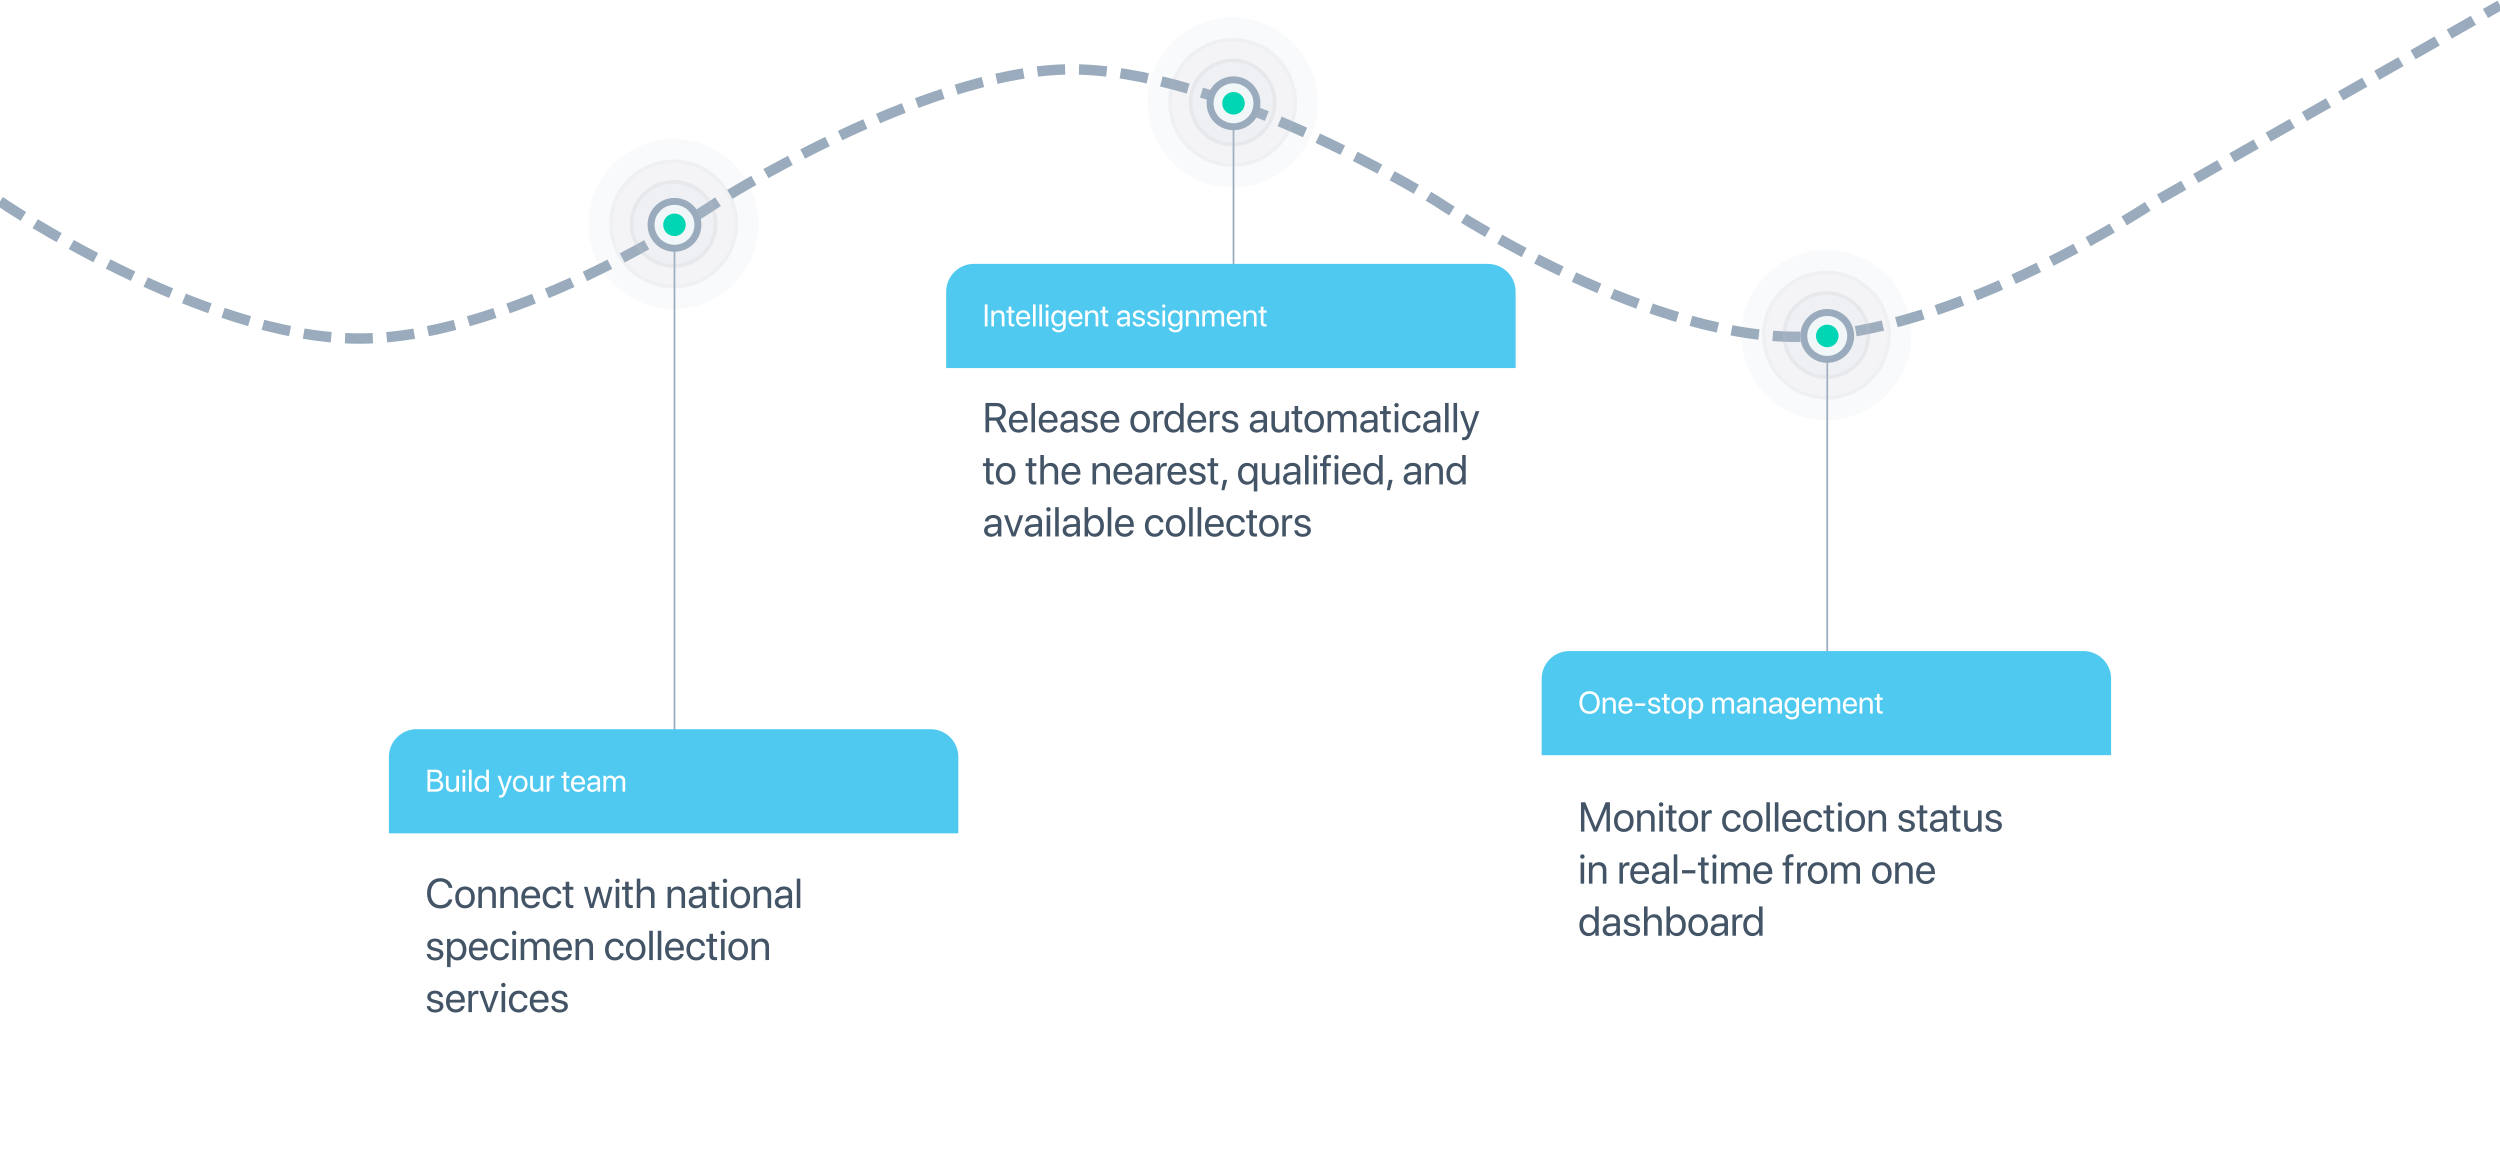 <svg width="1440" height="669" viewBox="0 0 1440 669" fill="none" xmlns="http://www.w3.org/2000/svg">
<path d="M0 116C0 116 115.471 195 206.913 195C298.354 195 413.825 116 413.825 116C413.825 116 530.64 41.761 614.027 40C702.345 38.135 827.651 116 827.651 116C827.651 116 943.121 194 1034.56 194C1126 194 1241.48 116 1241.48 116L1440 3" stroke="#99ABBC" stroke-width="6" stroke-dasharray="16 8"/>
<line x1="388.5" y1="128" x2="388.5" y2="450" stroke="#99ABBC"/>
<g opacity="0.8">
<circle cx="388" cy="129" r="18.308" stroke="#BABFCB" stroke-opacity="0.3" stroke-width="14"/>
<circle cx="388" cy="129" r="30.154" stroke="#BABFCB" stroke-opacity="0.2" stroke-width="14"/>
<circle cx="388" cy="129" r="42" stroke="#BABFCB" stroke-opacity="0.1" stroke-width="14"/>
<circle cx="388" cy="129" r="7" stroke="#BABFCB" stroke-opacity="0.4" stroke-width="11.846"/>
</g>
<circle cx="388.5" cy="129.5" r="13.5" fill="#F1F7F8" stroke="#99ABBC" stroke-width="4"/>
<circle cx="388.5" cy="129.5" r="6.5" fill="#00D6B3"/>
<g filter="url(#filter0_d)">
<rect x="224" y="420" width="328" height="209" rx="16" fill="white"/>
</g>
<path d="M253.602 523.281C257.34 523.281 259.848 521.418 260.621 518.078H258.488C257.879 520.141 256.098 521.336 253.613 521.336C250.273 521.336 248.152 518.688 248.152 514.539C248.152 510.426 250.297 507.754 253.602 507.754C256.016 507.754 257.949 509.207 258.488 511.422H260.621C260.082 508.047 257.281 505.809 253.602 505.809C248.973 505.809 245.984 509.23 245.984 514.539C245.984 519.895 248.938 523.281 253.602 523.281ZM267.852 523.211C271.215 523.211 273.488 520.785 273.488 516.906C273.488 513.016 271.215 510.602 267.852 510.602C264.477 510.602 262.203 513.016 262.203 516.906C262.203 520.785 264.477 523.211 267.852 523.211ZM267.852 521.418C265.695 521.418 264.277 519.777 264.277 516.906C264.277 514.035 265.695 512.395 267.852 512.395C270.008 512.395 271.414 514.035 271.414 516.906C271.414 519.777 270.008 521.418 267.852 521.418ZM275.551 523H277.59V515.828C277.59 513.766 278.844 512.406 280.766 512.406C282.641 512.406 283.566 513.484 283.566 515.453V523H285.605V515.09C285.605 512.324 284.059 510.602 281.387 510.602C279.5 510.602 278.199 511.445 277.52 512.758H277.473V510.812H275.551V523ZM288.207 523H290.246V515.828C290.246 513.766 291.5 512.406 293.422 512.406C295.297 512.406 296.223 513.484 296.223 515.453V523H298.262V515.09C298.262 512.324 296.715 510.602 294.043 510.602C292.156 510.602 290.855 511.445 290.176 512.758H290.129V510.812H288.207V523ZM308.949 519.508C308.609 520.656 307.473 521.441 305.926 521.441C303.734 521.441 302.363 519.906 302.363 517.574V517.457H311.105V516.684C311.105 512.992 309.078 510.602 305.785 510.602C302.422 510.602 300.266 513.168 300.266 516.953C300.266 520.785 302.387 523.211 305.879 523.211C308.539 523.211 310.602 521.641 310.953 519.508H308.949ZM305.75 512.371C307.672 512.371 308.949 513.824 308.996 515.863H302.375C302.504 513.836 303.84 512.371 305.75 512.371ZM323.293 514.809C323.035 512.617 321.219 510.602 318.172 510.602C314.809 510.602 312.57 513.062 312.57 516.906C312.57 520.832 314.82 523.211 318.195 523.211C320.961 523.211 323 521.5 323.316 519.074H321.312C320.961 520.539 319.871 521.418 318.207 521.418C316.098 521.418 314.645 519.742 314.645 516.906C314.645 514.141 316.074 512.395 318.184 512.395C319.977 512.395 321.008 513.484 321.301 514.809H323.293ZM325.848 507.871V510.812H324.031V512.488H325.848V519.836C325.848 522.18 326.715 523.094 328.953 523.094C329.434 523.094 329.996 523.059 330.242 523V521.289C330.102 521.312 329.633 521.348 329.398 521.348C328.355 521.348 327.887 520.844 327.887 519.73V512.488H330.254V510.812H327.887V507.871H325.848ZM352.859 510.812H350.844L348.406 520.727H348.359L345.594 510.812H343.625L340.871 520.727H340.824L338.387 510.812H336.359L339.77 523H341.844L344.586 513.566H344.633L347.387 523H349.461L352.859 510.812ZM355.66 508.645C356.375 508.645 356.938 508.07 356.938 507.367C356.938 506.652 356.375 506.09 355.66 506.09C354.957 506.09 354.383 506.652 354.383 507.367C354.383 508.07 354.957 508.645 355.66 508.645ZM354.641 523H356.68V510.812H354.641V523ZM360.09 507.871V510.812H358.273V512.488H360.09V519.836C360.09 522.18 360.957 523.094 363.195 523.094C363.676 523.094 364.238 523.059 364.484 523V521.289C364.344 521.312 363.875 521.348 363.641 521.348C362.598 521.348 362.129 520.844 362.129 519.73V512.488H364.496V510.812H362.129V507.871H360.09ZM366.781 523H368.82V515.898C368.82 513.789 370.074 512.406 372.102 512.406C374.012 512.406 374.984 513.566 374.984 515.5V523H377.023V515.125C377.023 512.406 375.406 510.602 372.734 510.602C370.883 510.602 369.547 511.398 368.867 512.758H368.82V506.09H366.781V523ZM384.535 523H386.574V515.828C386.574 513.766 387.828 512.406 389.75 512.406C391.625 512.406 392.551 513.484 392.551 515.453V523H394.59V515.09C394.59 512.324 393.043 510.602 390.371 510.602C388.484 510.602 387.184 511.445 386.504 512.758H386.457V510.812H384.535V523ZM400.754 523.211C402.395 523.211 403.941 522.297 404.668 520.902H404.715V523H406.648V514.574C406.648 512.148 404.844 510.602 401.984 510.602C399.102 510.602 397.297 512.219 397.156 514.328H399.125C399.383 513.133 400.367 512.395 401.938 512.395C403.625 512.395 404.609 513.285 404.609 514.773V515.793L401.117 515.992C398.305 516.156 396.699 517.469 396.699 519.555C396.699 521.746 398.328 523.211 400.754 523.211ZM401.211 521.477C399.746 521.477 398.773 520.715 398.773 519.555C398.773 518.406 399.711 517.68 401.352 517.574L404.609 517.375V518.371C404.609 520.129 403.133 521.477 401.211 521.477ZM409.895 507.871V510.812H408.078V512.488H409.895V519.836C409.895 522.18 410.762 523.094 413 523.094C413.48 523.094 414.043 523.059 414.289 523V521.289C414.148 521.312 413.68 521.348 413.445 521.348C412.402 521.348 411.934 520.844 411.934 519.73V512.488H414.301V510.812H411.934V507.871H409.895ZM417.605 508.645C418.32 508.645 418.883 508.07 418.883 507.367C418.883 506.652 418.32 506.09 417.605 506.09C416.902 506.09 416.328 506.652 416.328 507.367C416.328 508.07 416.902 508.645 417.605 508.645ZM416.586 523H418.625V510.812H416.586V523ZM426.43 523.211C429.793 523.211 432.066 520.785 432.066 516.906C432.066 513.016 429.793 510.602 426.43 510.602C423.055 510.602 420.781 513.016 420.781 516.906C420.781 520.785 423.055 523.211 426.43 523.211ZM426.43 521.418C424.273 521.418 422.855 519.777 422.855 516.906C422.855 514.035 424.273 512.395 426.43 512.395C428.586 512.395 429.992 514.035 429.992 516.906C429.992 519.777 428.586 521.418 426.43 521.418ZM434.129 523H436.168V515.828C436.168 513.766 437.422 512.406 439.344 512.406C441.219 512.406 442.145 513.484 442.145 515.453V523H444.184V515.09C444.184 512.324 442.637 510.602 439.965 510.602C438.078 510.602 436.777 511.445 436.098 512.758H436.051V510.812H434.129V523ZM450.348 523.211C451.988 523.211 453.535 522.297 454.262 520.902H454.309V523H456.242V514.574C456.242 512.148 454.438 510.602 451.578 510.602C448.695 510.602 446.891 512.219 446.75 514.328H448.719C448.977 513.133 449.961 512.395 451.531 512.395C453.219 512.395 454.203 513.285 454.203 514.773V515.793L450.711 515.992C447.898 516.156 446.293 517.469 446.293 519.555C446.293 521.746 447.922 523.211 450.348 523.211ZM450.805 521.477C449.34 521.477 448.367 520.715 448.367 519.555C448.367 518.406 449.305 517.68 450.945 517.574L454.203 517.375V518.371C454.203 520.129 452.727 521.477 450.805 521.477ZM458.938 523H460.977V506.09H458.938V523ZM246.113 544.176C246.113 545.934 247.227 547 249.523 547.551L251.457 548.02C252.852 548.359 253.332 548.863 253.332 549.742C253.332 550.844 252.312 551.547 250.66 551.547C249.008 551.547 248.07 550.879 247.824 549.484H245.785C246.02 551.77 247.801 553.211 250.66 553.211C253.379 553.211 255.383 551.711 255.383 549.59C255.383 547.844 254.492 546.883 252.031 546.285L250.098 545.816C248.738 545.488 248.117 544.914 248.117 544.07C248.117 543.004 249.102 542.266 250.59 542.266C252.09 542.266 253.027 543.051 253.18 544.328H255.125C255.043 542.172 253.262 540.602 250.59 540.602C247.953 540.602 246.113 542.09 246.113 544.176ZM263.422 540.602C261.652 540.602 260.234 541.504 259.484 542.875H259.438V540.812H257.504V557.066H259.543V551.02H259.59C260.316 552.355 261.723 553.211 263.469 553.211C266.539 553.211 268.637 550.727 268.637 546.906C268.637 543.086 266.527 540.602 263.422 540.602ZM263.023 551.418C260.938 551.418 259.531 549.625 259.531 546.906C259.531 544.199 260.938 542.395 263.023 542.395C265.191 542.395 266.551 544.152 266.551 546.906C266.551 549.672 265.191 551.418 263.023 551.418ZM278.785 549.508C278.445 550.656 277.309 551.441 275.762 551.441C273.57 551.441 272.199 549.906 272.199 547.574V547.457H280.941V546.684C280.941 542.992 278.914 540.602 275.621 540.602C272.258 540.602 270.102 543.168 270.102 546.953C270.102 550.785 272.223 553.211 275.715 553.211C278.375 553.211 280.438 551.641 280.789 549.508H278.785ZM275.586 542.371C277.508 542.371 278.785 543.824 278.832 545.863H272.211C272.34 543.836 273.676 542.371 275.586 542.371ZM293.129 544.809C292.871 542.617 291.055 540.602 288.008 540.602C284.645 540.602 282.406 543.062 282.406 546.906C282.406 550.832 284.656 553.211 288.031 553.211C290.797 553.211 292.836 551.5 293.152 549.074H291.148C290.797 550.539 289.707 551.418 288.043 551.418C285.934 551.418 284.48 549.742 284.48 546.906C284.48 544.141 285.91 542.395 288.02 542.395C289.812 542.395 290.844 543.484 291.137 544.809H293.129ZM296.152 538.645C296.867 538.645 297.43 538.07 297.43 537.367C297.43 536.652 296.867 536.09 296.152 536.09C295.449 536.09 294.875 536.652 294.875 537.367C294.875 538.07 295.449 538.645 296.152 538.645ZM295.133 553H297.172V540.812H295.133V553ZM299.926 553H301.965V545.359C301.965 543.672 303.137 542.406 304.754 542.406C306.266 542.406 307.25 543.367 307.25 544.832V553H309.289V545.254C309.289 543.602 310.426 542.406 312.043 542.406C313.648 542.406 314.574 543.391 314.574 545.055V553H316.613V544.586C316.613 542.172 315.055 540.602 312.641 540.602C310.93 540.602 309.5 541.469 308.82 542.922H308.773C308.246 541.445 307.016 540.602 305.352 540.602C303.711 540.602 302.469 541.469 301.895 542.758H301.848V540.812H299.926V553ZM327.301 549.508C326.961 550.656 325.824 551.441 324.277 551.441C322.086 551.441 320.715 549.906 320.715 547.574V547.457H329.457V546.684C329.457 542.992 327.43 540.602 324.137 540.602C320.773 540.602 318.617 543.168 318.617 546.953C318.617 550.785 320.738 553.211 324.23 553.211C326.891 553.211 328.953 551.641 329.305 549.508H327.301ZM324.102 542.371C326.023 542.371 327.301 543.824 327.348 545.863H320.727C320.855 543.836 322.191 542.371 324.102 542.371ZM331.52 553H333.559V545.828C333.559 543.766 334.812 542.406 336.734 542.406C338.609 542.406 339.535 543.484 339.535 545.453V553H341.574V545.09C341.574 542.324 340.027 540.602 337.355 540.602C335.469 540.602 334.168 541.445 333.488 542.758H333.441V540.812H331.52V553ZM359.223 544.809C358.965 542.617 357.148 540.602 354.102 540.602C350.738 540.602 348.5 543.062 348.5 546.906C348.5 550.832 350.75 553.211 354.125 553.211C356.891 553.211 358.93 551.5 359.246 549.074H357.242C356.891 550.539 355.801 551.418 354.137 551.418C352.027 551.418 350.574 549.742 350.574 546.906C350.574 544.141 352.004 542.395 354.113 542.395C355.906 542.395 356.938 543.484 357.23 544.809H359.223ZM366.172 553.211C369.535 553.211 371.809 550.785 371.809 546.906C371.809 543.016 369.535 540.602 366.172 540.602C362.797 540.602 360.523 543.016 360.523 546.906C360.523 550.785 362.797 553.211 366.172 553.211ZM366.172 551.418C364.016 551.418 362.598 549.777 362.598 546.906C362.598 544.035 364.016 542.395 366.172 542.395C368.328 542.395 369.734 544.035 369.734 546.906C369.734 549.777 368.328 551.418 366.172 551.418ZM373.977 553H376.016V536.09H373.977V553ZM378.875 553H380.914V536.09H378.875V553ZM391.754 549.508C391.414 550.656 390.277 551.441 388.73 551.441C386.539 551.441 385.168 549.906 385.168 547.574V547.457H393.91V546.684C393.91 542.992 391.883 540.602 388.59 540.602C385.227 540.602 383.07 543.168 383.07 546.953C383.07 550.785 385.191 553.211 388.684 553.211C391.344 553.211 393.406 551.641 393.758 549.508H391.754ZM388.555 542.371C390.477 542.371 391.754 543.824 391.801 545.863H385.18C385.309 543.836 386.645 542.371 388.555 542.371ZM406.098 544.809C405.84 542.617 404.023 540.602 400.977 540.602C397.613 540.602 395.375 543.062 395.375 546.906C395.375 550.832 397.625 553.211 401 553.211C403.766 553.211 405.805 551.5 406.121 549.074H404.117C403.766 550.539 402.676 551.418 401.012 551.418C398.902 551.418 397.449 549.742 397.449 546.906C397.449 544.141 398.879 542.395 400.988 542.395C402.781 542.395 403.812 543.484 404.105 544.809H406.098ZM408.652 537.871V540.812H406.836V542.488H408.652V549.836C408.652 552.18 409.52 553.094 411.758 553.094C412.238 553.094 412.801 553.059 413.047 553V551.289C412.906 551.312 412.438 551.348 412.203 551.348C411.16 551.348 410.691 550.844 410.691 549.73V542.488H413.059V540.812H410.691V537.871H408.652ZM416.363 538.645C417.078 538.645 417.641 538.07 417.641 537.367C417.641 536.652 417.078 536.09 416.363 536.09C415.66 536.09 415.086 536.652 415.086 537.367C415.086 538.07 415.66 538.645 416.363 538.645ZM415.344 553H417.383V540.812H415.344V553ZM425.188 553.211C428.551 553.211 430.824 550.785 430.824 546.906C430.824 543.016 428.551 540.602 425.188 540.602C421.812 540.602 419.539 543.016 419.539 546.906C419.539 550.785 421.812 553.211 425.188 553.211ZM425.188 551.418C423.031 551.418 421.613 549.777 421.613 546.906C421.613 544.035 423.031 542.395 425.188 542.395C427.344 542.395 428.75 544.035 428.75 546.906C428.75 549.777 427.344 551.418 425.188 551.418ZM432.887 553H434.926V545.828C434.926 543.766 436.18 542.406 438.102 542.406C439.977 542.406 440.902 543.484 440.902 545.453V553H442.941V545.09C442.941 542.324 441.395 540.602 438.723 540.602C436.836 540.602 435.535 541.445 434.855 542.758H434.809V540.812H432.887V553ZM246.113 574.176C246.113 575.934 247.227 577 249.523 577.551L251.457 578.02C252.852 578.359 253.332 578.863 253.332 579.742C253.332 580.844 252.312 581.547 250.66 581.547C249.008 581.547 248.07 580.879 247.824 579.484H245.785C246.02 581.77 247.801 583.211 250.66 583.211C253.379 583.211 255.383 581.711 255.383 579.59C255.383 577.844 254.492 576.883 252.031 576.285L250.098 575.816C248.738 575.488 248.117 574.914 248.117 574.07C248.117 573.004 249.102 572.266 250.59 572.266C252.09 572.266 253.027 573.051 253.18 574.328H255.125C255.043 572.172 253.262 570.602 250.59 570.602C247.953 570.602 246.113 572.09 246.113 574.176ZM265.59 579.508C265.25 580.656 264.113 581.441 262.566 581.441C260.375 581.441 259.004 579.906 259.004 577.574V577.457H267.746V576.684C267.746 572.992 265.719 570.602 262.426 570.602C259.062 570.602 256.906 573.168 256.906 576.953C256.906 580.785 259.027 583.211 262.52 583.211C265.18 583.211 267.242 581.641 267.594 579.508H265.59ZM262.391 572.371C264.312 572.371 265.59 573.824 265.637 575.863H259.016C259.145 573.836 260.48 572.371 262.391 572.371ZM269.809 583H271.848V575.406C271.848 573.684 272.879 572.547 274.461 572.547C274.953 572.547 275.387 572.605 275.551 572.664V570.684C275.387 570.66 275.082 570.602 274.73 570.602C273.301 570.602 272.176 571.457 271.777 572.805H271.73V570.812H269.809V583ZM287.211 570.812H285.09L281.715 580.832H281.668L278.305 570.812H276.16L280.648 583H282.734L287.211 570.812ZM289.941 568.645C290.656 568.645 291.219 568.07 291.219 567.367C291.219 566.652 290.656 566.09 289.941 566.09C289.238 566.09 288.664 566.652 288.664 567.367C288.664 568.07 289.238 568.645 289.941 568.645ZM288.922 583H290.961V570.812H288.922V583ZM303.84 574.809C303.582 572.617 301.766 570.602 298.719 570.602C295.355 570.602 293.117 573.062 293.117 576.906C293.117 580.832 295.367 583.211 298.742 583.211C301.508 583.211 303.547 581.5 303.863 579.074H301.859C301.508 580.539 300.418 581.418 298.754 581.418C296.645 581.418 295.191 579.742 295.191 576.906C295.191 574.141 296.621 572.395 298.73 572.395C300.523 572.395 301.555 573.484 301.848 574.809H303.84ZM313.824 579.508C313.484 580.656 312.348 581.441 310.801 581.441C308.609 581.441 307.238 579.906 307.238 577.574V577.457H315.98V576.684C315.98 572.992 313.953 570.602 310.66 570.602C307.297 570.602 305.141 573.168 305.141 576.953C305.141 580.785 307.262 583.211 310.754 583.211C313.414 583.211 315.477 581.641 315.828 579.508H313.824ZM310.625 572.371C312.547 572.371 313.824 573.824 313.871 575.863H307.25C307.379 573.836 308.715 572.371 310.625 572.371ZM317.832 574.176C317.832 575.934 318.945 577 321.242 577.551L323.176 578.02C324.57 578.359 325.051 578.863 325.051 579.742C325.051 580.844 324.031 581.547 322.379 581.547C320.727 581.547 319.789 580.879 319.543 579.484H317.504C317.738 581.77 319.52 583.211 322.379 583.211C325.098 583.211 327.102 581.711 327.102 579.59C327.102 577.844 326.211 576.883 323.75 576.285L321.816 575.816C320.457 575.488 319.836 574.914 319.836 574.07C319.836 573.004 320.82 572.266 322.309 572.266C323.809 572.266 324.746 573.051 324.898 574.328H326.844C326.762 572.172 324.98 570.602 322.309 570.602C319.672 570.602 317.832 572.09 317.832 574.176Z" fill="#425466"/>
<path d="M224 436C224 427.163 231.163 420 240 420H536C544.837 420 552 427.163 552 436V480H224V436Z" fill="#4FC9EF"/>
<path d="M251.021 456C253.719 456 255.318 454.673 255.318 452.44C255.318 450.753 254.211 449.54 252.488 449.32V449.25C253.71 449.03 254.677 447.8 254.677 446.481C254.677 444.583 253.209 443.317 251.038 443.317H246.23V456H251.021ZM247.812 444.715H250.678C252.216 444.715 253.077 445.409 253.077 446.666C253.077 448.037 252.058 448.784 250.186 448.784H247.812V444.715ZM247.812 454.603V450.146H250.634C252.655 450.146 253.692 450.894 253.692 452.361C253.692 453.829 252.69 454.603 250.783 454.603H247.812ZM264.38 446.859H262.851V452.229C262.851 453.785 261.954 454.805 260.469 454.805C259.054 454.805 258.359 454.005 258.359 452.52V446.859H256.83V452.792C256.83 454.866 257.999 456.158 259.994 456.158C261.4 456.158 262.35 455.569 262.895 454.515H262.93V456H264.38V446.859ZM267.21 445.233C267.746 445.233 268.168 444.803 268.168 444.275C268.168 443.739 267.746 443.317 267.21 443.317C266.683 443.317 266.252 443.739 266.252 444.275C266.252 444.803 266.683 445.233 267.21 445.233ZM266.445 456H267.975V446.859H266.445V456ZM270.119 456H271.648V443.317H270.119V456ZM277.177 456.158C278.495 456.158 279.541 455.508 280.13 454.453H280.156V456H281.615V443.317H280.086V448.345H280.051C279.506 447.343 278.451 446.701 277.142 446.701C274.839 446.701 273.266 448.564 273.266 451.43C273.266 454.295 274.848 456.158 277.177 456.158ZM277.467 448.046C279.04 448.046 280.095 449.391 280.095 451.43C280.095 453.478 279.04 454.813 277.467 454.813C275.85 454.813 274.83 453.504 274.83 451.43C274.83 449.364 275.85 448.046 277.467 448.046ZM288.137 459.419C289.789 459.419 290.545 458.777 291.327 456.642L294.922 446.859H293.313L290.782 454.471H290.756L288.225 446.859H286.59L289.965 456.009L289.754 456.65C289.402 457.714 288.928 458.127 288.075 458.127C287.882 458.127 287.645 458.118 287.478 458.083V459.366C287.645 459.401 287.952 459.419 288.137 459.419ZM299.65 456.158C302.173 456.158 303.878 454.339 303.878 451.43C303.878 448.512 302.173 446.701 299.65 446.701C297.119 446.701 295.414 448.512 295.414 451.43C295.414 454.339 297.119 456.158 299.65 456.158ZM299.65 454.813C298.033 454.813 296.97 453.583 296.97 451.43C296.97 449.276 298.033 448.046 299.65 448.046C301.268 448.046 302.322 449.276 302.322 451.43C302.322 453.583 301.268 454.813 299.65 454.813ZM312.931 446.859H311.401V452.229C311.401 453.785 310.505 454.805 309.02 454.805C307.604 454.805 306.91 454.005 306.91 452.52V446.859H305.381V452.792C305.381 454.866 306.55 456.158 308.545 456.158C309.951 456.158 310.9 455.569 311.445 454.515H311.48V456H312.931V446.859ZM314.917 456H316.446V450.305C316.446 449.013 317.22 448.16 318.406 448.16C318.775 448.16 319.101 448.204 319.224 448.248V446.763C319.101 446.745 318.872 446.701 318.608 446.701C317.536 446.701 316.692 447.343 316.394 448.354H316.358V446.859H314.917V456ZM324.655 444.653V446.859H323.293V448.116H324.655V453.627C324.655 455.385 325.306 456.07 326.984 456.07C327.345 456.07 327.767 456.044 327.951 456V454.717C327.846 454.734 327.494 454.761 327.318 454.761C326.536 454.761 326.185 454.383 326.185 453.548V448.116H327.96V446.859H326.185V444.653H324.655ZM335.396 453.381C335.141 454.242 334.288 454.831 333.128 454.831C331.484 454.831 330.456 453.68 330.456 451.931V451.843H337.013V451.263C337.013 448.494 335.492 446.701 333.022 446.701C330.5 446.701 328.883 448.626 328.883 451.465C328.883 454.339 330.474 456.158 333.093 456.158C335.088 456.158 336.635 454.98 336.898 453.381H335.396ZM332.996 448.028C334.438 448.028 335.396 449.118 335.431 450.647H330.465C330.562 449.127 331.563 448.028 332.996 448.028ZM341.231 456.158C342.462 456.158 343.622 455.473 344.167 454.427H344.202V456H345.652V449.681C345.652 447.861 344.299 446.701 342.154 446.701C339.992 446.701 338.639 447.914 338.533 449.496H340.01C340.203 448.6 340.941 448.046 342.119 448.046C343.385 448.046 344.123 448.714 344.123 449.83V450.595L341.504 450.744C339.395 450.867 338.19 451.852 338.19 453.416C338.19 455.06 339.412 456.158 341.231 456.158ZM341.574 454.857C340.476 454.857 339.746 454.286 339.746 453.416C339.746 452.555 340.449 452.01 341.68 451.931L344.123 451.781V452.528C344.123 453.847 343.016 454.857 341.574 454.857ZM347.595 456H349.124V450.27C349.124 449.004 350.003 448.055 351.216 448.055C352.35 448.055 353.088 448.775 353.088 449.874V456H354.617V450.19C354.617 448.951 355.47 448.055 356.683 448.055C357.887 448.055 358.581 448.793 358.581 450.041V456H360.11V449.689C360.11 447.879 358.941 446.701 357.131 446.701C355.848 446.701 354.775 447.352 354.266 448.441H354.23C353.835 447.334 352.912 446.701 351.664 446.701C350.434 446.701 349.502 447.352 349.071 448.318H349.036V446.859H347.595V456Z" fill="white"/>
<line x1="710.5" y1="70" x2="710.5" y2="168" stroke="#99ABBC"/>
<g opacity="0.8">
<circle cx="710" cy="59" r="18.308" stroke="#BABFCB" stroke-opacity="0.3" stroke-width="14"/>
<circle cx="710" cy="59" r="30.154" stroke="#BABFCB" stroke-opacity="0.2" stroke-width="14"/>
<circle cx="710" cy="59" r="42" stroke="#BABFCB" stroke-opacity="0.1" stroke-width="14"/>
<circle cx="710" cy="59" r="7" stroke="#BABFCB" stroke-opacity="0.4" stroke-width="11.846"/>
</g>
<circle cx="710.5" cy="59.5" r="13.5" fill="#F1F7F8" stroke="#99ABBC" stroke-width="4"/>
<circle cx="710.5" cy="59.5" r="6.5" fill="#00D6B3"/>
<g filter="url(#filter1_d)">
<rect x="545" y="155" width="328" height="209" rx="16" fill="white"/>
</g>
<path d="M569.75 242.309H573.793L577.414 249H579.887L575.973 241.98C578.094 241.312 579.371 239.484 579.371 237.129C579.371 234.082 577.238 232.09 573.98 232.09H567.641V249H569.75V242.309ZM569.75 233.965H573.699C575.879 233.965 577.191 235.172 577.191 237.199C577.191 239.273 575.961 240.445 573.793 240.445H569.75V233.965ZM589.801 245.508C589.461 246.656 588.324 247.441 586.777 247.441C584.586 247.441 583.215 245.906 583.215 243.574V243.457H591.957V242.684C591.957 238.992 589.93 236.602 586.637 236.602C583.273 236.602 581.117 239.168 581.117 242.953C581.117 246.785 583.238 249.211 586.73 249.211C589.391 249.211 591.453 247.641 591.805 245.508H589.801ZM586.602 238.371C588.523 238.371 589.801 239.824 589.848 241.863H583.227C583.355 239.836 584.691 238.371 586.602 238.371ZM594.125 249H596.164V232.09H594.125V249ZM607.004 245.508C606.664 246.656 605.527 247.441 603.98 247.441C601.789 247.441 600.418 245.906 600.418 243.574V243.457H609.16V242.684C609.16 238.992 607.133 236.602 603.84 236.602C600.477 236.602 598.32 239.168 598.32 242.953C598.32 246.785 600.441 249.211 603.934 249.211C606.594 249.211 608.656 247.641 609.008 245.508H607.004ZM603.805 238.371C605.727 238.371 607.004 239.824 607.051 241.863H600.43C600.559 239.836 601.895 238.371 603.805 238.371ZM614.785 249.211C616.426 249.211 617.973 248.297 618.699 246.902H618.746V249H620.68V240.574C620.68 238.148 618.875 236.602 616.016 236.602C613.133 236.602 611.328 238.219 611.188 240.328H613.156C613.414 239.133 614.398 238.395 615.969 238.395C617.656 238.395 618.641 239.285 618.641 240.773V241.793L615.148 241.992C612.336 242.156 610.73 243.469 610.73 245.555C610.73 247.746 612.359 249.211 614.785 249.211ZM615.242 247.477C613.777 247.477 612.805 246.715 612.805 245.555C612.805 244.406 613.742 243.68 615.383 243.574L618.641 243.375V244.371C618.641 246.129 617.164 247.477 615.242 247.477ZM623.059 240.176C623.059 241.934 624.172 243 626.469 243.551L628.402 244.02C629.797 244.359 630.277 244.863 630.277 245.742C630.277 246.844 629.258 247.547 627.605 247.547C625.953 247.547 625.016 246.879 624.77 245.484H622.73C622.965 247.77 624.746 249.211 627.605 249.211C630.324 249.211 632.328 247.711 632.328 245.59C632.328 243.844 631.438 242.883 628.977 242.285L627.043 241.816C625.684 241.488 625.062 240.914 625.062 240.07C625.062 239.004 626.047 238.266 627.535 238.266C629.035 238.266 629.973 239.051 630.125 240.328H632.07C631.988 238.172 630.207 236.602 627.535 236.602C624.898 236.602 623.059 238.09 623.059 240.176ZM642.535 245.508C642.195 246.656 641.059 247.441 639.512 247.441C637.32 247.441 635.949 245.906 635.949 243.574V243.457H644.691V242.684C644.691 238.992 642.664 236.602 639.371 236.602C636.008 236.602 633.852 239.168 633.852 242.953C633.852 246.785 635.973 249.211 639.465 249.211C642.125 249.211 644.188 247.641 644.539 245.508H642.535ZM639.336 238.371C641.258 238.371 642.535 239.824 642.582 241.863H635.961C636.09 239.836 637.426 238.371 639.336 238.371ZM656.727 249.211C660.09 249.211 662.363 246.785 662.363 242.906C662.363 239.016 660.09 236.602 656.727 236.602C653.352 236.602 651.078 239.016 651.078 242.906C651.078 246.785 653.352 249.211 656.727 249.211ZM656.727 247.418C654.57 247.418 653.152 245.777 653.152 242.906C653.152 240.035 654.57 238.395 656.727 238.395C658.883 238.395 660.289 240.035 660.289 242.906C660.289 245.777 658.883 247.418 656.727 247.418ZM664.426 249H666.465V241.406C666.465 239.684 667.496 238.547 669.078 238.547C669.57 238.547 670.004 238.605 670.168 238.664V236.684C670.004 236.66 669.699 236.602 669.348 236.602C667.918 236.602 666.793 237.457 666.395 238.805H666.348V236.812H664.426V249ZM675.863 249.211C677.621 249.211 679.016 248.344 679.801 246.938H679.836V249H681.781V232.09H679.742V238.793H679.695C678.969 237.457 677.562 236.602 675.816 236.602C672.746 236.602 670.648 239.086 670.648 242.906C670.648 246.727 672.758 249.211 675.863 249.211ZM676.25 238.395C678.348 238.395 679.754 240.188 679.754 242.906C679.754 245.637 678.348 247.418 676.25 247.418C674.094 247.418 672.734 245.672 672.734 242.906C672.734 240.152 674.094 238.395 676.25 238.395ZM692.621 245.508C692.281 246.656 691.145 247.441 689.598 247.441C687.406 247.441 686.035 245.906 686.035 243.574V243.457H694.777V242.684C694.777 238.992 692.75 236.602 689.457 236.602C686.094 236.602 683.938 239.168 683.938 242.953C683.938 246.785 686.059 249.211 689.551 249.211C692.211 249.211 694.273 247.641 694.625 245.508H692.621ZM689.422 238.371C691.344 238.371 692.621 239.824 692.668 241.863H686.047C686.176 239.836 687.512 238.371 689.422 238.371ZM696.84 249H698.879V241.406C698.879 239.684 699.91 238.547 701.492 238.547C701.984 238.547 702.418 238.605 702.582 238.664V236.684C702.418 236.66 702.113 236.602 701.762 236.602C700.332 236.602 699.207 237.457 698.809 238.805H698.762V236.812H696.84V249ZM704.035 240.176C704.035 241.934 705.148 243 707.445 243.551L709.379 244.02C710.773 244.359 711.254 244.863 711.254 245.742C711.254 246.844 710.234 247.547 708.582 247.547C706.93 247.547 705.992 246.879 705.746 245.484H703.707C703.941 247.77 705.723 249.211 708.582 249.211C711.301 249.211 713.305 247.711 713.305 245.59C713.305 243.844 712.414 242.883 709.953 242.285L708.02 241.816C706.66 241.488 706.039 240.914 706.039 240.07C706.039 239.004 707.023 238.266 708.512 238.266C710.012 238.266 710.949 239.051 711.102 240.328H713.047C712.965 238.172 711.184 236.602 708.512 236.602C705.875 236.602 704.035 238.09 704.035 240.176ZM723.91 249.211C725.551 249.211 727.098 248.297 727.824 246.902H727.871V249H729.805V240.574C729.805 238.148 728 236.602 725.141 236.602C722.258 236.602 720.453 238.219 720.312 240.328H722.281C722.539 239.133 723.523 238.395 725.094 238.395C726.781 238.395 727.766 239.285 727.766 240.773V241.793L724.273 241.992C721.461 242.156 719.855 243.469 719.855 245.555C719.855 247.746 721.484 249.211 723.91 249.211ZM724.367 247.477C722.902 247.477 721.93 246.715 721.93 245.555C721.93 244.406 722.867 243.68 724.508 243.574L727.766 243.375V244.371C727.766 246.129 726.289 247.477 724.367 247.477ZM742.402 236.812H740.363V243.973C740.363 246.047 739.168 247.406 737.188 247.406C735.301 247.406 734.375 246.34 734.375 244.359V236.812H732.336V244.723C732.336 247.488 733.895 249.211 736.555 249.211C738.43 249.211 739.695 248.426 740.422 247.02H740.469V249H742.402V236.812ZM745.707 233.871V236.812H743.891V238.488H745.707V245.836C745.707 248.18 746.574 249.094 748.812 249.094C749.293 249.094 749.855 249.059 750.102 249V247.289C749.961 247.312 749.492 247.348 749.258 247.348C748.215 247.348 747.746 246.844 747.746 245.73V238.488H750.113V236.812H747.746V233.871H745.707ZM756.992 249.211C760.355 249.211 762.629 246.785 762.629 242.906C762.629 239.016 760.355 236.602 756.992 236.602C753.617 236.602 751.344 239.016 751.344 242.906C751.344 246.785 753.617 249.211 756.992 249.211ZM756.992 247.418C754.836 247.418 753.418 245.777 753.418 242.906C753.418 240.035 754.836 238.395 756.992 238.395C759.148 238.395 760.555 240.035 760.555 242.906C760.555 245.777 759.148 247.418 756.992 247.418ZM764.691 249H766.73V241.359C766.73 239.672 767.902 238.406 769.52 238.406C771.031 238.406 772.016 239.367 772.016 240.832V249H774.055V241.254C774.055 239.602 775.191 238.406 776.809 238.406C778.414 238.406 779.34 239.391 779.34 241.055V249H781.379V240.586C781.379 238.172 779.82 236.602 777.406 236.602C775.695 236.602 774.266 237.469 773.586 238.922H773.539C773.012 237.445 771.781 236.602 770.117 236.602C768.477 236.602 767.234 237.469 766.66 238.758H766.613V236.812H764.691V249ZM787.543 249.211C789.184 249.211 790.73 248.297 791.457 246.902H791.504V249H793.438V240.574C793.438 238.148 791.633 236.602 788.773 236.602C785.891 236.602 784.086 238.219 783.945 240.328H785.914C786.172 239.133 787.156 238.395 788.727 238.395C790.414 238.395 791.398 239.285 791.398 240.773V241.793L787.906 241.992C785.094 242.156 783.488 243.469 783.488 245.555C783.488 247.746 785.117 249.211 787.543 249.211ZM788 247.477C786.535 247.477 785.562 246.715 785.562 245.555C785.562 244.406 786.5 243.68 788.141 243.574L791.398 243.375V244.371C791.398 246.129 789.922 247.477 788 247.477ZM796.684 233.871V236.812H794.867V238.488H796.684V245.836C796.684 248.18 797.551 249.094 799.789 249.094C800.27 249.094 800.832 249.059 801.078 249V247.289C800.938 247.312 800.469 247.348 800.234 247.348C799.191 247.348 798.723 246.844 798.723 245.73V238.488H801.09V236.812H798.723V233.871H796.684ZM804.395 234.645C805.109 234.645 805.672 234.07 805.672 233.367C805.672 232.652 805.109 232.09 804.395 232.09C803.691 232.09 803.117 232.652 803.117 233.367C803.117 234.07 803.691 234.645 804.395 234.645ZM803.375 249H805.414V236.812H803.375V249ZM818.293 240.809C818.035 238.617 816.219 236.602 813.172 236.602C809.809 236.602 807.57 239.062 807.57 242.906C807.57 246.832 809.82 249.211 813.195 249.211C815.961 249.211 818 247.5 818.316 245.074H816.312C815.961 246.539 814.871 247.418 813.207 247.418C811.098 247.418 809.645 245.742 809.645 242.906C809.645 240.141 811.074 238.395 813.184 238.395C814.977 238.395 816.008 239.484 816.301 240.809H818.293ZM823.754 249.211C825.395 249.211 826.941 248.297 827.668 246.902H827.715V249H829.648V240.574C829.648 238.148 827.844 236.602 824.984 236.602C822.102 236.602 820.297 238.219 820.156 240.328H822.125C822.383 239.133 823.367 238.395 824.938 238.395C826.625 238.395 827.609 239.285 827.609 240.773V241.793L824.117 241.992C821.305 242.156 819.699 243.469 819.699 245.555C819.699 247.746 821.328 249.211 823.754 249.211ZM824.211 247.477C822.746 247.477 821.773 246.715 821.773 245.555C821.773 244.406 822.711 243.68 824.352 243.574L827.609 243.375V244.371C827.609 246.129 826.133 247.477 824.211 247.477ZM832.344 249H834.383V232.09H832.344V249ZM837.242 249H839.281V232.09H837.242V249ZM843.055 253.559C845.258 253.559 846.266 252.703 847.309 249.855L852.102 236.812H849.957L846.582 246.961H846.547L843.172 236.812H840.992L845.492 249.012L845.211 249.867C844.742 251.285 844.109 251.836 842.973 251.836C842.715 251.836 842.398 251.824 842.176 251.777V253.488C842.398 253.535 842.809 253.559 843.055 253.559ZM567.98 263.871V266.812H566.164V268.488H567.98V275.836C567.98 278.18 568.848 279.094 571.086 279.094C571.566 279.094 572.129 279.059 572.375 279V277.289C572.234 277.312 571.766 277.348 571.531 277.348C570.488 277.348 570.02 276.844 570.02 275.73V268.488H572.387V266.812H570.02V263.871H567.98ZM579.266 279.211C582.629 279.211 584.902 276.785 584.902 272.906C584.902 269.016 582.629 266.602 579.266 266.602C575.891 266.602 573.617 269.016 573.617 272.906C573.617 276.785 575.891 279.211 579.266 279.211ZM579.266 277.418C577.109 277.418 575.691 275.777 575.691 272.906C575.691 270.035 577.109 268.395 579.266 268.395C581.422 268.395 582.828 270.035 582.828 272.906C582.828 275.777 581.422 277.418 579.266 277.418ZM592.543 263.871V266.812H590.727V268.488H592.543V275.836C592.543 278.18 593.41 279.094 595.648 279.094C596.129 279.094 596.691 279.059 596.938 279V277.289C596.797 277.312 596.328 277.348 596.094 277.348C595.051 277.348 594.582 276.844 594.582 275.73V268.488H596.949V266.812H594.582V263.871H592.543ZM599.234 279H601.273V271.898C601.273 269.789 602.527 268.406 604.555 268.406C606.465 268.406 607.438 269.566 607.438 271.5V279H609.477V271.125C609.477 268.406 607.859 266.602 605.188 266.602C603.336 266.602 602 267.398 601.32 268.758H601.273V262.09H599.234V279ZM620.152 275.508C619.812 276.656 618.676 277.441 617.129 277.441C614.938 277.441 613.566 275.906 613.566 273.574V273.457H622.309V272.684C622.309 268.992 620.281 266.602 616.988 266.602C613.625 266.602 611.469 269.168 611.469 272.953C611.469 276.785 613.59 279.211 617.082 279.211C619.742 279.211 621.805 277.641 622.156 275.508H620.152ZM616.953 268.371C618.875 268.371 620.152 269.824 620.199 271.863H613.578C613.707 269.836 615.043 268.371 616.953 268.371ZM629.293 279H631.332V271.828C631.332 269.766 632.586 268.406 634.508 268.406C636.383 268.406 637.309 269.484 637.309 271.453V279H639.348V271.09C639.348 268.324 637.801 266.602 635.129 266.602C633.242 266.602 631.941 267.445 631.262 268.758H631.215V266.812H629.293V279ZM650.035 275.508C649.695 276.656 648.559 277.441 647.012 277.441C644.82 277.441 643.449 275.906 643.449 273.574V273.457H652.191V272.684C652.191 268.992 650.164 266.602 646.871 266.602C643.508 266.602 641.352 269.168 641.352 272.953C641.352 276.785 643.473 279.211 646.965 279.211C649.625 279.211 651.688 277.641 652.039 275.508H650.035ZM646.836 268.371C648.758 268.371 650.035 269.824 650.082 271.863H643.461C643.59 269.836 644.926 268.371 646.836 268.371ZM657.816 279.211C659.457 279.211 661.004 278.297 661.73 276.902H661.777V279H663.711V270.574C663.711 268.148 661.906 266.602 659.047 266.602C656.164 266.602 654.359 268.219 654.219 270.328H656.188C656.445 269.133 657.43 268.395 659 268.395C660.688 268.395 661.672 269.285 661.672 270.773V271.793L658.18 271.992C655.367 272.156 653.762 273.469 653.762 275.555C653.762 277.746 655.391 279.211 657.816 279.211ZM658.273 277.477C656.809 277.477 655.836 276.715 655.836 275.555C655.836 274.406 656.773 273.68 658.414 273.574L661.672 273.375V274.371C661.672 276.129 660.195 277.477 658.273 277.477ZM666.301 279H668.34V271.406C668.34 269.684 669.371 268.547 670.953 268.547C671.445 268.547 671.879 268.605 672.043 268.664V266.684C671.879 266.66 671.574 266.602 671.223 266.602C669.793 266.602 668.668 267.457 668.27 268.805H668.223V266.812H666.301V279ZM681.207 275.508C680.867 276.656 679.73 277.441 678.184 277.441C675.992 277.441 674.621 275.906 674.621 273.574V273.457H683.363V272.684C683.363 268.992 681.336 266.602 678.043 266.602C674.68 266.602 672.523 269.168 672.523 272.953C672.523 276.785 674.645 279.211 678.137 279.211C680.797 279.211 682.859 277.641 683.211 275.508H681.207ZM678.008 268.371C679.93 268.371 681.207 269.824 681.254 271.863H674.633C674.762 269.836 676.098 268.371 678.008 268.371ZM685.215 270.176C685.215 271.934 686.328 273 688.625 273.551L690.559 274.02C691.953 274.359 692.434 274.863 692.434 275.742C692.434 276.844 691.414 277.547 689.762 277.547C688.109 277.547 687.172 276.879 686.926 275.484H684.887C685.121 277.77 686.902 279.211 689.762 279.211C692.48 279.211 694.484 277.711 694.484 275.59C694.484 273.844 693.594 272.883 691.133 272.285L689.199 271.816C687.84 271.488 687.219 270.914 687.219 270.07C687.219 269.004 688.203 268.266 689.691 268.266C691.191 268.266 692.129 269.051 692.281 270.328H694.227C694.145 268.172 692.363 266.602 689.691 266.602C687.055 266.602 685.215 268.09 685.215 270.176ZM697.262 263.871V266.812H695.445V268.488H697.262V275.836C697.262 278.18 698.129 279.094 700.367 279.094C700.848 279.094 701.41 279.059 701.656 279V277.289C701.516 277.312 701.047 277.348 700.812 277.348C699.77 277.348 699.301 276.844 699.301 275.73V268.488H701.668V266.812H699.301V263.871H697.262ZM705.242 282.363L706.848 276.398H704.68L703.543 282.363H705.242ZM718.285 266.602C715.156 266.602 713.094 269.074 713.094 272.906C713.094 276.727 715.156 279.211 718.238 279.211C719.961 279.211 721.379 278.355 722.141 276.961H722.188V283.066H724.227V266.812H722.281V268.875H722.234C721.449 267.469 720.055 266.602 718.285 266.602ZM718.648 277.418C716.516 277.418 715.18 275.684 715.18 272.906C715.18 270.117 716.516 268.395 718.648 268.395C720.734 268.395 722.188 270.188 722.188 272.906C722.188 275.625 720.734 277.418 718.648 277.418ZM736.895 266.812H734.855V273.973C734.855 276.047 733.66 277.406 731.68 277.406C729.793 277.406 728.867 276.34 728.867 274.359V266.812H726.828V274.723C726.828 277.488 728.387 279.211 731.047 279.211C732.922 279.211 734.188 278.426 734.914 277.02H734.961V279H736.895V266.812ZM743.105 279.211C744.746 279.211 746.293 278.297 747.02 276.902H747.066V279H749V270.574C749 268.148 747.195 266.602 744.336 266.602C741.453 266.602 739.648 268.219 739.508 270.328H741.477C741.734 269.133 742.719 268.395 744.289 268.395C745.977 268.395 746.961 269.285 746.961 270.773V271.793L743.469 271.992C740.656 272.156 739.051 273.469 739.051 275.555C739.051 277.746 740.68 279.211 743.105 279.211ZM743.562 277.477C742.098 277.477 741.125 276.715 741.125 275.555C741.125 274.406 742.062 273.68 743.703 273.574L746.961 273.375V274.371C746.961 276.129 745.484 277.477 743.562 277.477ZM751.695 279H753.734V262.09H751.695V279ZM757.613 264.645C758.328 264.645 758.891 264.07 758.891 263.367C758.891 262.652 758.328 262.09 757.613 262.09C756.91 262.09 756.336 262.652 756.336 263.367C756.336 264.07 756.91 264.645 757.613 264.645ZM756.594 279H758.633V266.812H756.594V279ZM762.043 279H764.082V268.488H766.566V266.812H764.07V265.465C764.07 264.258 764.598 263.672 765.699 263.672C766.039 263.672 766.379 263.707 766.625 263.742V262.09C766.332 262.043 765.84 261.996 765.383 261.996C763.133 261.996 762.043 263.109 762.043 265.453V266.812H760.344V268.488H762.043V279ZM769.801 264.645C770.516 264.645 771.078 264.07 771.078 263.367C771.078 262.652 770.516 262.09 769.801 262.09C769.098 262.09 768.523 262.652 768.523 263.367C768.523 264.07 769.098 264.645 769.801 264.645ZM768.781 279H770.82V266.812H768.781V279ZM781.66 275.508C781.32 276.656 780.184 277.441 778.637 277.441C776.445 277.441 775.074 275.906 775.074 273.574V273.457H783.816V272.684C783.816 268.992 781.789 266.602 778.496 266.602C775.133 266.602 772.977 269.168 772.977 272.953C772.977 276.785 775.098 279.211 778.59 279.211C781.25 279.211 783.312 277.641 783.664 275.508H781.66ZM778.461 268.371C780.383 268.371 781.66 269.824 781.707 271.863H775.086C775.215 269.836 776.551 268.371 778.461 268.371ZM790.496 279.211C792.254 279.211 793.648 278.344 794.434 276.938H794.469V279H796.414V262.09H794.375V268.793H794.328C793.602 267.457 792.195 266.602 790.449 266.602C787.379 266.602 785.281 269.086 785.281 272.906C785.281 276.727 787.391 279.211 790.496 279.211ZM790.883 268.395C792.98 268.395 794.387 270.188 794.387 272.906C794.387 275.637 792.98 277.418 790.883 277.418C788.727 277.418 787.367 275.672 787.367 272.906C787.367 270.152 788.727 268.395 790.883 268.395ZM800.562 282.363L802.168 276.398H800L798.863 282.363H800.562ZM812.574 279.211C814.215 279.211 815.762 278.297 816.488 276.902H816.535V279H818.469V270.574C818.469 268.148 816.664 266.602 813.805 266.602C810.922 266.602 809.117 268.219 808.977 270.328H810.945C811.203 269.133 812.188 268.395 813.758 268.395C815.445 268.395 816.43 269.285 816.43 270.773V271.793L812.938 271.992C810.125 272.156 808.52 273.469 808.52 275.555C808.52 277.746 810.148 279.211 812.574 279.211ZM813.031 277.477C811.566 277.477 810.594 276.715 810.594 275.555C810.594 274.406 811.531 273.68 813.172 273.574L816.43 273.375V274.371C816.43 276.129 814.953 277.477 813.031 277.477ZM821.059 279H823.098V271.828C823.098 269.766 824.352 268.406 826.273 268.406C828.148 268.406 829.074 269.484 829.074 271.453V279H831.113V271.09C831.113 268.324 829.566 266.602 826.895 266.602C825.008 266.602 823.707 267.445 823.027 268.758H822.98V266.812H821.059V279ZM838.332 279.211C840.09 279.211 841.484 278.344 842.27 276.938H842.305V279H844.25V262.09H842.211V268.793H842.164C841.438 267.457 840.031 266.602 838.285 266.602C835.215 266.602 833.117 269.086 833.117 272.906C833.117 276.727 835.227 279.211 838.332 279.211ZM838.719 268.395C840.816 268.395 842.223 270.188 842.223 272.906C842.223 275.637 840.816 277.418 838.719 277.418C836.562 277.418 835.203 275.672 835.203 272.906C835.203 270.152 836.562 268.395 838.719 268.395ZM570.887 309.211C572.527 309.211 574.074 308.297 574.801 306.902H574.848V309H576.781V300.574C576.781 298.148 574.977 296.602 572.117 296.602C569.234 296.602 567.43 298.219 567.289 300.328H569.258C569.516 299.133 570.5 298.395 572.07 298.395C573.758 298.395 574.742 299.285 574.742 300.773V301.793L571.25 301.992C568.438 302.156 566.832 303.469 566.832 305.555C566.832 307.746 568.461 309.211 570.887 309.211ZM571.344 307.477C569.879 307.477 568.906 306.715 568.906 305.555C568.906 304.406 569.844 303.68 571.484 303.574L574.742 303.375V304.371C574.742 306.129 573.266 307.477 571.344 307.477ZM589.367 296.812H587.246L583.871 306.832H583.824L580.461 296.812H578.316L582.805 309H584.891L589.367 296.812ZM594.301 309.211C595.941 309.211 597.488 308.297 598.215 306.902H598.262V309H600.195V300.574C600.195 298.148 598.391 296.602 595.531 296.602C592.648 296.602 590.844 298.219 590.703 300.328H592.672C592.93 299.133 593.914 298.395 595.484 298.395C597.172 298.395 598.156 299.285 598.156 300.773V301.793L594.664 301.992C591.852 302.156 590.246 303.469 590.246 305.555C590.246 307.746 591.875 309.211 594.301 309.211ZM594.758 307.477C593.293 307.477 592.32 306.715 592.32 305.555C592.32 304.406 593.258 303.68 594.898 303.574L598.156 303.375V304.371C598.156 306.129 596.68 307.477 594.758 307.477ZM603.91 294.645C604.625 294.645 605.188 294.07 605.188 293.367C605.188 292.652 604.625 292.09 603.91 292.09C603.207 292.09 602.633 292.652 602.633 293.367C602.633 294.07 603.207 294.645 603.91 294.645ZM602.891 309H604.93V296.812H602.891V309ZM607.789 309H609.828V292.09H607.789V309ZM616.145 309.211C617.785 309.211 619.332 308.297 620.059 306.902H620.105V309H622.039V300.574C622.039 298.148 620.234 296.602 617.375 296.602C614.492 296.602 612.688 298.219 612.547 300.328H614.516C614.773 299.133 615.758 298.395 617.328 298.395C619.016 298.395 620 299.285 620 300.773V301.793L616.508 301.992C613.695 302.156 612.09 303.469 612.09 305.555C612.09 307.746 613.719 309.211 616.145 309.211ZM616.602 307.477C615.137 307.477 614.164 306.715 614.164 305.555C614.164 304.406 615.102 303.68 616.742 303.574L620 303.375V304.371C620 306.129 618.523 307.477 616.602 307.477ZM630.688 309.211C633.805 309.211 635.867 306.738 635.867 302.906C635.867 299.086 633.793 296.602 630.723 296.602C629 296.602 627.582 297.457 626.82 298.852H626.773V292.09H624.734V309H626.68V306.938H626.727C627.512 308.344 628.906 309.211 630.688 309.211ZM630.289 298.395C632.445 298.395 633.781 300.141 633.781 302.906C633.781 305.695 632.445 307.418 630.289 307.418C628.227 307.418 626.762 305.625 626.762 302.906C626.762 300.199 628.227 298.395 630.289 298.395ZM638.047 309H640.086V292.09H638.047V309ZM650.926 305.508C650.586 306.656 649.449 307.441 647.902 307.441C645.711 307.441 644.34 305.906 644.34 303.574V303.457H653.082V302.684C653.082 298.992 651.055 296.602 647.762 296.602C644.398 296.602 642.242 299.168 642.242 302.953C642.242 306.785 644.363 309.211 647.855 309.211C650.516 309.211 652.578 307.641 652.93 305.508H650.926ZM647.727 298.371C649.648 298.371 650.926 299.824 650.973 301.863H644.352C644.48 299.836 645.816 298.371 647.727 298.371ZM670.191 300.809C669.934 298.617 668.117 296.602 665.07 296.602C661.707 296.602 659.469 299.062 659.469 302.906C659.469 306.832 661.719 309.211 665.094 309.211C667.859 309.211 669.898 307.5 670.215 305.074H668.211C667.859 306.539 666.77 307.418 665.105 307.418C662.996 307.418 661.543 305.742 661.543 302.906C661.543 300.141 662.973 298.395 665.082 298.395C666.875 298.395 667.906 299.484 668.199 300.809H670.191ZM677.141 309.211C680.504 309.211 682.777 306.785 682.777 302.906C682.777 299.016 680.504 296.602 677.141 296.602C673.766 296.602 671.492 299.016 671.492 302.906C671.492 306.785 673.766 309.211 677.141 309.211ZM677.141 307.418C674.984 307.418 673.566 305.777 673.566 302.906C673.566 300.035 674.984 298.395 677.141 298.395C679.297 298.395 680.703 300.035 680.703 302.906C680.703 305.777 679.297 307.418 677.141 307.418ZM684.945 309H686.984V292.09H684.945V309ZM689.844 309H691.883V292.09H689.844V309ZM702.723 305.508C702.383 306.656 701.246 307.441 699.699 307.441C697.508 307.441 696.137 305.906 696.137 303.574V303.457H704.879V302.684C704.879 298.992 702.852 296.602 699.559 296.602C696.195 296.602 694.039 299.168 694.039 302.953C694.039 306.785 696.16 309.211 699.652 309.211C702.312 309.211 704.375 307.641 704.727 305.508H702.723ZM699.523 298.371C701.445 298.371 702.723 299.824 702.77 301.863H696.148C696.277 299.836 697.613 298.371 699.523 298.371ZM717.066 300.809C716.809 298.617 714.992 296.602 711.945 296.602C708.582 296.602 706.344 299.062 706.344 302.906C706.344 306.832 708.594 309.211 711.969 309.211C714.734 309.211 716.773 307.5 717.09 305.074H715.086C714.734 306.539 713.645 307.418 711.98 307.418C709.871 307.418 708.418 305.742 708.418 302.906C708.418 300.141 709.848 298.395 711.957 298.395C713.75 298.395 714.781 299.484 715.074 300.809H717.066ZM719.621 293.871V296.812H717.805V298.488H719.621V305.836C719.621 308.18 720.488 309.094 722.727 309.094C723.207 309.094 723.77 309.059 724.016 309V307.289C723.875 307.312 723.406 307.348 723.172 307.348C722.129 307.348 721.66 306.844 721.66 305.73V298.488H724.027V296.812H721.66V293.871H719.621ZM730.906 309.211C734.27 309.211 736.543 306.785 736.543 302.906C736.543 299.016 734.27 296.602 730.906 296.602C727.531 296.602 725.258 299.016 725.258 302.906C725.258 306.785 727.531 309.211 730.906 309.211ZM730.906 307.418C728.75 307.418 727.332 305.777 727.332 302.906C727.332 300.035 728.75 298.395 730.906 298.395C733.062 298.395 734.469 300.035 734.469 302.906C734.469 305.777 733.062 307.418 730.906 307.418ZM738.605 309H740.645V301.406C740.645 299.684 741.676 298.547 743.258 298.547C743.75 298.547 744.184 298.605 744.348 298.664V296.684C744.184 296.66 743.879 296.602 743.527 296.602C742.098 296.602 740.973 297.457 740.574 298.805H740.527V296.812H738.605V309ZM745.801 300.176C745.801 301.934 746.914 303 749.211 303.551L751.145 304.02C752.539 304.359 753.02 304.863 753.02 305.742C753.02 306.844 752 307.547 750.348 307.547C748.695 307.547 747.758 306.879 747.512 305.484H745.473C745.707 307.77 747.488 309.211 750.348 309.211C753.066 309.211 755.07 307.711 755.07 305.59C755.07 303.844 754.18 302.883 751.719 302.285L749.785 301.816C748.426 301.488 747.805 300.914 747.805 300.07C747.805 299.004 748.789 298.266 750.277 298.266C751.777 298.266 752.715 299.051 752.867 300.328H754.812C754.73 298.172 752.949 296.602 750.277 296.602C747.641 296.602 745.801 298.09 745.801 300.176Z" fill="#425466"/>
<path d="M545 168C545 159.163 552.163 152 561 152H857C865.837 152 873 159.163 873 168V212H545V168Z" fill="#4FC9EF"/>
<path d="M568.812 188V175.317H567.23V188H568.812ZM571.036 188H572.565V182.621C572.565 181.074 573.506 180.055 574.947 180.055C576.354 180.055 577.048 180.863 577.048 182.34V188H578.577V182.067C578.577 179.993 577.417 178.701 575.413 178.701C573.998 178.701 573.022 179.334 572.513 180.318H572.478V178.859H571.036V188ZM581.021 176.653V178.859H579.658V180.116H581.021V185.627C581.021 187.385 581.671 188.07 583.35 188.07C583.71 188.07 584.132 188.044 584.316 188V186.717C584.211 186.734 583.859 186.761 583.684 186.761C582.901 186.761 582.55 186.383 582.55 185.548V180.116H584.325V178.859H582.55V176.653H581.021ZM591.761 185.381C591.506 186.242 590.653 186.831 589.493 186.831C587.85 186.831 586.821 185.68 586.821 183.931V183.843H593.378V183.263C593.378 180.494 591.857 178.701 589.388 178.701C586.865 178.701 585.248 180.626 585.248 183.465C585.248 186.339 586.839 188.158 589.458 188.158C591.453 188.158 593 186.98 593.264 185.381H591.761ZM589.361 180.028C590.803 180.028 591.761 181.118 591.796 182.647H586.83C586.927 181.127 587.929 180.028 589.361 180.028ZM595.004 188H596.533V175.317H595.004V188ZM598.678 188H600.207V175.317H598.678V188ZM603.116 177.233C603.652 177.233 604.074 176.803 604.074 176.275C604.074 175.739 603.652 175.317 603.116 175.317C602.589 175.317 602.158 175.739 602.158 176.275C602.158 176.803 602.589 177.233 603.116 177.233ZM602.352 188H603.881V178.859H602.352V188ZM609.717 191.445C612.239 191.445 613.848 189.995 613.848 187.815V178.859H612.389V180.397H612.362C611.756 179.334 610.684 178.701 609.392 178.701C607.027 178.701 605.498 180.529 605.498 183.395C605.498 186.233 607.027 188.07 609.356 188.07C610.64 188.07 611.721 187.42 612.283 186.427H612.318V187.868C612.318 189.23 611.36 190.145 609.778 190.145C608.636 190.145 607.73 189.591 607.432 188.756H605.858C606.113 190.312 607.704 191.445 609.717 191.445ZM609.664 186.726C608.091 186.726 607.062 185.442 607.062 183.395C607.062 181.347 608.091 180.046 609.664 180.046C611.255 180.046 612.318 181.382 612.318 183.395C612.318 185.407 611.255 186.726 609.664 186.726ZM621.907 185.381C621.652 186.242 620.8 186.831 619.64 186.831C617.996 186.831 616.968 185.68 616.968 183.931V183.843H623.524V183.263C623.524 180.494 622.004 178.701 619.534 178.701C617.012 178.701 615.395 180.626 615.395 183.465C615.395 186.339 616.985 188.158 619.604 188.158C621.6 188.158 623.146 186.98 623.41 185.381H621.907ZM619.508 180.028C620.949 180.028 621.907 181.118 621.942 182.647H616.977C617.073 181.127 618.075 180.028 619.508 180.028ZM625.071 188H626.601V182.621C626.601 181.074 627.541 180.055 628.982 180.055C630.389 180.055 631.083 180.863 631.083 182.34V188H632.612V182.067C632.612 179.993 631.452 178.701 629.448 178.701C628.033 178.701 627.058 179.334 626.548 180.318H626.513V178.859H625.071V188ZM635.056 176.653V178.859H633.693V180.116H635.056V185.627C635.056 187.385 635.706 188.07 637.385 188.07C637.745 188.07 638.167 188.044 638.352 188V186.717C638.246 186.734 637.895 186.761 637.719 186.761C636.937 186.761 636.585 186.383 636.585 185.548V180.116H638.36V178.859H636.585V176.653H635.056ZM646.358 188.158C647.589 188.158 648.749 187.473 649.294 186.427H649.329V188H650.779V181.681C650.779 179.861 649.426 178.701 647.281 178.701C645.119 178.701 643.766 179.914 643.66 181.496H645.137C645.33 180.6 646.068 180.046 647.246 180.046C648.512 180.046 649.25 180.714 649.25 181.83V182.595L646.631 182.744C644.521 182.867 643.317 183.852 643.317 185.416C643.317 187.06 644.539 188.158 646.358 188.158ZM646.701 186.857C645.603 186.857 644.873 186.286 644.873 185.416C644.873 184.555 645.576 184.01 646.807 183.931L649.25 183.781V184.528C649.25 185.847 648.143 186.857 646.701 186.857ZM652.563 181.382C652.563 182.7 653.398 183.5 655.121 183.913L656.571 184.265C657.617 184.52 657.978 184.897 657.978 185.557C657.978 186.383 657.213 186.91 655.974 186.91C654.734 186.91 654.031 186.409 653.847 185.363H652.317C652.493 187.077 653.829 188.158 655.974 188.158C658.013 188.158 659.516 187.033 659.516 185.442C659.516 184.133 658.848 183.412 657.002 182.964L655.552 182.612C654.532 182.366 654.066 181.936 654.066 181.303C654.066 180.503 654.805 179.949 655.921 179.949C657.046 179.949 657.749 180.538 657.863 181.496H659.322C659.261 179.879 657.925 178.701 655.921 178.701C653.943 178.701 652.563 179.817 652.563 181.382ZM660.948 181.382C660.948 182.7 661.783 183.5 663.506 183.913L664.956 184.265C666.002 184.52 666.362 184.897 666.362 185.557C666.362 186.383 665.598 186.91 664.358 186.91C663.119 186.91 662.416 186.409 662.231 185.363H660.702C660.878 187.077 662.214 188.158 664.358 188.158C666.397 188.158 667.9 187.033 667.9 185.442C667.9 184.133 667.232 183.412 665.387 182.964L663.937 182.612C662.917 182.366 662.451 181.936 662.451 181.303C662.451 180.503 663.189 179.949 664.306 179.949C665.431 179.949 666.134 180.538 666.248 181.496H667.707C667.646 179.879 666.31 178.701 664.306 178.701C662.328 178.701 660.948 179.817 660.948 181.382ZM670.335 177.233C670.871 177.233 671.293 176.803 671.293 176.275C671.293 175.739 670.871 175.317 670.335 175.317C669.808 175.317 669.377 175.739 669.377 176.275C669.377 176.803 669.808 177.233 670.335 177.233ZM669.57 188H671.1V178.859H669.57V188ZM676.936 191.445C679.458 191.445 681.066 189.995 681.066 187.815V178.859H679.607V180.397H679.581C678.975 179.334 677.902 178.701 676.61 178.701C674.246 178.701 672.717 180.529 672.717 183.395C672.717 186.233 674.246 188.07 676.575 188.07C677.858 188.07 678.939 187.42 679.502 186.427H679.537V187.868C679.537 189.23 678.579 190.145 676.997 190.145C675.854 190.145 674.949 189.591 674.65 188.756H673.077C673.332 190.312 674.923 191.445 676.936 191.445ZM676.883 186.726C675.31 186.726 674.281 185.442 674.281 183.395C674.281 181.347 675.31 180.046 676.883 180.046C678.474 180.046 679.537 181.382 679.537 183.395C679.537 185.407 678.474 186.726 676.883 186.726ZM683.062 188H684.591V182.621C684.591 181.074 685.531 180.055 686.973 180.055C688.379 180.055 689.073 180.863 689.073 182.34V188H690.603V182.067C690.603 179.993 689.442 178.701 687.438 178.701C686.023 178.701 685.048 179.334 684.538 180.318H684.503V178.859H683.062V188ZM692.554 188H694.083V182.27C694.083 181.004 694.962 180.055 696.175 180.055C697.309 180.055 698.047 180.775 698.047 181.874V188H699.576V182.19C699.576 180.951 700.429 180.055 701.642 180.055C702.846 180.055 703.54 180.793 703.54 182.041V188H705.069V181.689C705.069 179.879 703.9 178.701 702.09 178.701C700.807 178.701 699.734 179.352 699.225 180.441H699.189C698.794 179.334 697.871 178.701 696.623 178.701C695.393 178.701 694.461 179.352 694.03 180.318H693.995V178.859H692.554V188ZM713.085 185.381C712.83 186.242 711.978 186.831 710.817 186.831C709.174 186.831 708.146 185.68 708.146 183.931V183.843H714.702V183.263C714.702 180.494 713.182 178.701 710.712 178.701C708.189 178.701 706.572 180.626 706.572 183.465C706.572 186.339 708.163 188.158 710.782 188.158C712.777 188.158 714.324 186.98 714.588 185.381H713.085ZM710.686 180.028C712.127 180.028 713.085 181.118 713.12 182.647H708.154C708.251 181.127 709.253 180.028 710.686 180.028ZM716.249 188H717.778V182.621C717.778 181.074 718.719 180.055 720.16 180.055C721.566 180.055 722.261 180.863 722.261 182.34V188H723.79V182.067C723.79 179.993 722.63 178.701 720.626 178.701C719.211 178.701 718.235 179.334 717.726 180.318H717.69V178.859H716.249V188ZM726.233 176.653V178.859H724.871V180.116H726.233V185.627C726.233 187.385 726.884 188.07 728.562 188.07C728.923 188.07 729.345 188.044 729.529 188V186.717C729.424 186.734 729.072 186.761 728.896 186.761C728.114 186.761 727.763 186.383 727.763 185.548V180.116H729.538V178.859H727.763V176.653H726.233Z" fill="white"/>
<line x1="1052.5" y1="190" x2="1052.5" y2="394" stroke="#99ABBC"/>
<g opacity="0.8">
<circle cx="1052" cy="193" r="18.308" stroke="#BABFCB" stroke-opacity="0.3" stroke-width="14"/>
<circle cx="1052" cy="193" r="30.154" stroke="#BABFCB" stroke-opacity="0.2" stroke-width="14"/>
<circle cx="1052" cy="193" r="42" stroke="#BABFCB" stroke-opacity="0.1" stroke-width="14"/>
<circle cx="1052" cy="193" r="7" stroke="#BABFCB" stroke-opacity="0.4" stroke-width="11.846"/>
</g>
<circle cx="1052.5" cy="193.5" r="13.5" fill="#F1F7F8" stroke="#99ABBC" stroke-width="4"/>
<circle cx="1052.5" cy="193.5" r="6.5" fill="#00D6B3"/>
<g filter="url(#filter2_d)">
<rect x="888" y="374" width="328" height="209" rx="16" fill="white"/>
</g>
<path d="M927.305 479V462.09H924.855L919.02 476.316H918.926L913.09 462.09H910.641V479H912.609V465.969H912.691L918.082 479H919.863L925.254 465.969H925.336V479H927.305ZM935.32 479.211C938.684 479.211 940.957 476.785 940.957 472.906C940.957 469.016 938.684 466.602 935.32 466.602C931.945 466.602 929.672 469.016 929.672 472.906C929.672 476.785 931.945 479.211 935.32 479.211ZM935.32 477.418C933.164 477.418 931.746 475.777 931.746 472.906C931.746 470.035 933.164 468.395 935.32 468.395C937.477 468.395 938.883 470.035 938.883 472.906C938.883 475.777 937.477 477.418 935.32 477.418ZM943.02 479H945.059V471.828C945.059 469.766 946.312 468.406 948.234 468.406C950.109 468.406 951.035 469.484 951.035 471.453V479H953.074V471.09C953.074 468.324 951.527 466.602 948.855 466.602C946.969 466.602 945.668 467.445 944.988 468.758H944.941V466.812H943.02V479ZM956.801 464.645C957.516 464.645 958.078 464.07 958.078 463.367C958.078 462.652 957.516 462.09 956.801 462.09C956.098 462.09 955.523 462.652 955.523 463.367C955.523 464.07 956.098 464.645 956.801 464.645ZM955.781 479H957.82V466.812H955.781V479ZM961.23 463.871V466.812H959.414V468.488H961.23V475.836C961.23 478.18 962.098 479.094 964.336 479.094C964.816 479.094 965.379 479.059 965.625 479V477.289C965.484 477.312 965.016 477.348 964.781 477.348C963.738 477.348 963.27 476.844 963.27 475.73V468.488H965.637V466.812H963.27V463.871H961.23ZM972.516 479.211C975.879 479.211 978.152 476.785 978.152 472.906C978.152 469.016 975.879 466.602 972.516 466.602C969.141 466.602 966.867 469.016 966.867 472.906C966.867 476.785 969.141 479.211 972.516 479.211ZM972.516 477.418C970.359 477.418 968.941 475.777 968.941 472.906C968.941 470.035 970.359 468.395 972.516 468.395C974.672 468.395 976.078 470.035 976.078 472.906C976.078 475.777 974.672 477.418 972.516 477.418ZM980.215 479H982.254V471.406C982.254 469.684 983.285 468.547 984.867 468.547C985.359 468.547 985.793 468.605 985.957 468.664V466.684C985.793 466.66 985.488 466.602 985.137 466.602C983.707 466.602 982.582 467.457 982.184 468.805H982.137V466.812H980.215V479ZM1002.67 470.809C1002.41 468.617 1000.59 466.602 997.547 466.602C994.184 466.602 991.945 469.062 991.945 472.906C991.945 476.832 994.195 479.211 997.57 479.211C1000.34 479.211 1002.38 477.5 1002.69 475.074H1000.69C1000.34 476.539 999.246 477.418 997.582 477.418C995.473 477.418 994.02 475.742 994.02 472.906C994.02 470.141 995.449 468.395 997.559 468.395C999.352 468.395 1000.38 469.484 1000.68 470.809H1002.67ZM1009.62 479.211C1012.98 479.211 1015.25 476.785 1015.25 472.906C1015.25 469.016 1012.98 466.602 1009.62 466.602C1006.24 466.602 1003.97 469.016 1003.97 472.906C1003.97 476.785 1006.24 479.211 1009.62 479.211ZM1009.62 477.418C1007.46 477.418 1006.04 475.777 1006.04 472.906C1006.04 470.035 1007.46 468.395 1009.62 468.395C1011.77 468.395 1013.18 470.035 1013.18 472.906C1013.18 475.777 1011.77 477.418 1009.62 477.418ZM1017.42 479H1019.46V462.09H1017.42V479ZM1022.32 479H1024.36V462.09H1022.32V479ZM1035.2 475.508C1034.86 476.656 1033.72 477.441 1032.18 477.441C1029.98 477.441 1028.61 475.906 1028.61 473.574V473.457H1037.36V472.684C1037.36 468.992 1035.33 466.602 1032.04 466.602C1028.67 466.602 1026.52 469.168 1026.52 472.953C1026.52 476.785 1028.64 479.211 1032.13 479.211C1034.79 479.211 1036.85 477.641 1037.2 475.508H1035.2ZM1032 468.371C1033.92 468.371 1035.2 469.824 1035.25 471.863H1028.62C1028.75 469.836 1030.09 468.371 1032 468.371ZM1049.54 470.809C1049.29 468.617 1047.47 466.602 1044.42 466.602C1041.06 466.602 1038.82 469.062 1038.82 472.906C1038.82 476.832 1041.07 479.211 1044.45 479.211C1047.21 479.211 1049.25 477.5 1049.57 475.074H1047.56C1047.21 476.539 1046.12 477.418 1044.46 477.418C1042.35 477.418 1040.89 475.742 1040.89 472.906C1040.89 470.141 1042.32 468.395 1044.43 468.395C1046.23 468.395 1047.26 469.484 1047.55 470.809H1049.54ZM1052.1 463.871V466.812H1050.28V468.488H1052.1V475.836C1052.1 478.18 1052.96 479.094 1055.2 479.094C1055.68 479.094 1056.25 479.059 1056.49 479V477.289C1056.35 477.312 1055.88 477.348 1055.65 477.348C1054.61 477.348 1054.14 476.844 1054.14 475.73V468.488H1056.5V466.812H1054.14V463.871H1052.1ZM1059.81 464.645C1060.52 464.645 1061.09 464.07 1061.09 463.367C1061.09 462.652 1060.52 462.09 1059.81 462.09C1059.11 462.09 1058.53 462.652 1058.53 463.367C1058.53 464.07 1059.11 464.645 1059.81 464.645ZM1058.79 479H1060.83V466.812H1058.79V479ZM1068.63 479.211C1072 479.211 1074.27 476.785 1074.27 472.906C1074.27 469.016 1072 466.602 1068.63 466.602C1065.26 466.602 1062.98 469.016 1062.98 472.906C1062.98 476.785 1065.26 479.211 1068.63 479.211ZM1068.63 477.418C1066.48 477.418 1065.06 475.777 1065.06 472.906C1065.06 470.035 1066.48 468.395 1068.63 468.395C1070.79 468.395 1072.2 470.035 1072.2 472.906C1072.2 475.777 1070.79 477.418 1068.63 477.418ZM1076.33 479H1078.37V471.828C1078.37 469.766 1079.62 468.406 1081.55 468.406C1083.42 468.406 1084.35 469.484 1084.35 471.453V479H1086.39V471.09C1086.39 468.324 1084.84 466.602 1082.17 466.602C1080.28 466.602 1078.98 467.445 1078.3 468.758H1078.25V466.812H1076.33V479ZM1093.7 470.176C1093.7 471.934 1094.81 473 1097.11 473.551L1099.04 474.02C1100.44 474.359 1100.92 474.863 1100.92 475.742C1100.92 476.844 1099.9 477.547 1098.25 477.547C1096.59 477.547 1095.66 476.879 1095.41 475.484H1093.37C1093.61 477.77 1095.39 479.211 1098.25 479.211C1100.96 479.211 1102.97 477.711 1102.97 475.59C1102.97 473.844 1102.08 472.883 1099.62 472.285L1097.68 471.816C1096.32 471.488 1095.7 470.914 1095.7 470.07C1095.7 469.004 1096.69 468.266 1098.18 468.266C1099.68 468.266 1100.61 469.051 1100.77 470.328H1102.71C1102.63 468.172 1100.85 466.602 1098.18 466.602C1095.54 466.602 1093.7 468.09 1093.7 470.176ZM1105.75 463.871V466.812H1103.93V468.488H1105.75V475.836C1105.75 478.18 1106.61 479.094 1108.85 479.094C1109.33 479.094 1109.89 479.059 1110.14 479V477.289C1110 477.312 1109.53 477.348 1109.3 477.348C1108.25 477.348 1107.79 476.844 1107.79 475.73V468.488H1110.15V466.812H1107.79V463.871H1105.75ZM1115.66 479.211C1117.3 479.211 1118.85 478.297 1119.57 476.902H1119.62V479H1121.55V470.574C1121.55 468.148 1119.75 466.602 1116.89 466.602C1114.01 466.602 1112.2 468.219 1112.06 470.328H1114.03C1114.29 469.133 1115.27 468.395 1116.84 468.395C1118.53 468.395 1119.52 469.285 1119.52 470.773V471.793L1116.02 471.992C1113.21 472.156 1111.61 473.469 1111.61 475.555C1111.61 477.746 1113.23 479.211 1115.66 479.211ZM1116.12 477.477C1114.65 477.477 1113.68 476.715 1113.68 475.555C1113.68 474.406 1114.62 473.68 1116.26 473.574L1119.52 473.375V474.371C1119.52 476.129 1118.04 477.477 1116.12 477.477ZM1124.8 463.871V466.812H1122.98V468.488H1124.8V475.836C1124.8 478.18 1125.67 479.094 1127.91 479.094C1128.39 479.094 1128.95 479.059 1129.2 479V477.289C1129.05 477.312 1128.59 477.348 1128.35 477.348C1127.31 477.348 1126.84 476.844 1126.84 475.73V468.488H1129.21V466.812H1126.84V463.871H1124.8ZM1141.39 466.812H1139.36V473.973C1139.36 476.047 1138.16 477.406 1136.18 477.406C1134.29 477.406 1133.37 476.34 1133.37 474.359V466.812H1131.33V474.723C1131.33 477.488 1132.89 479.211 1135.55 479.211C1137.42 479.211 1138.69 478.426 1139.41 477.02H1139.46V479H1141.39V466.812ZM1143.83 470.176C1143.83 471.934 1144.95 473 1147.24 473.551L1149.18 474.02C1150.57 474.359 1151.05 474.863 1151.05 475.742C1151.05 476.844 1150.03 477.547 1148.38 477.547C1146.73 477.547 1145.79 476.879 1145.54 475.484H1143.5C1143.74 477.77 1145.52 479.211 1148.38 479.211C1151.1 479.211 1153.1 477.711 1153.1 475.59C1153.1 473.844 1152.21 472.883 1149.75 472.285L1147.82 471.816C1146.46 471.488 1145.84 470.914 1145.84 470.07C1145.84 469.004 1146.82 468.266 1148.31 468.266C1149.81 468.266 1150.75 469.051 1150.9 470.328H1152.84C1152.76 468.172 1150.98 466.602 1148.31 466.602C1145.67 466.602 1143.83 468.09 1143.83 470.176ZM911.449 494.645C912.164 494.645 912.727 494.07 912.727 493.367C912.727 492.652 912.164 492.09 911.449 492.09C910.746 492.09 910.172 492.652 910.172 493.367C910.172 494.07 910.746 494.645 911.449 494.645ZM910.43 509H912.469V496.812H910.43V509ZM915.223 509H917.262V501.828C917.262 499.766 918.516 498.406 920.438 498.406C922.312 498.406 923.238 499.484 923.238 501.453V509H925.277V501.09C925.277 498.324 923.73 496.602 921.059 496.602C919.172 496.602 917.871 497.445 917.191 498.758H917.145V496.812H915.223V509ZM932.801 509H934.84V501.406C934.84 499.684 935.871 498.547 937.453 498.547C937.945 498.547 938.379 498.605 938.543 498.664V496.684C938.379 496.66 938.074 496.602 937.723 496.602C936.293 496.602 935.168 497.457 934.77 498.805H934.723V496.812H932.801V509ZM947.707 505.508C947.367 506.656 946.23 507.441 944.684 507.441C942.492 507.441 941.121 505.906 941.121 503.574V503.457H949.863V502.684C949.863 498.992 947.836 496.602 944.543 496.602C941.18 496.602 939.023 499.168 939.023 502.953C939.023 506.785 941.145 509.211 944.637 509.211C947.297 509.211 949.359 507.641 949.711 505.508H947.707ZM944.508 498.371C946.43 498.371 947.707 499.824 947.754 501.863H941.133C941.262 499.836 942.598 498.371 944.508 498.371ZM955.488 509.211C957.129 509.211 958.676 508.297 959.402 506.902H959.449V509H961.383V500.574C961.383 498.148 959.578 496.602 956.719 496.602C953.836 496.602 952.031 498.219 951.891 500.328H953.859C954.117 499.133 955.102 498.395 956.672 498.395C958.359 498.395 959.344 499.285 959.344 500.773V501.793L955.852 501.992C953.039 502.156 951.434 503.469 951.434 505.555C951.434 507.746 953.062 509.211 955.488 509.211ZM955.945 507.477C954.48 507.477 953.508 506.715 953.508 505.555C953.508 504.406 954.445 503.68 956.086 503.574L959.344 503.375V504.371C959.344 506.129 957.867 507.477 955.945 507.477ZM964.078 509H966.117V492.09H964.078V509ZM976.535 503.094V501.195H968.848V503.094H976.535ZM979.816 493.871V496.812H978V498.488H979.816V505.836C979.816 508.18 980.684 509.094 982.922 509.094C983.402 509.094 983.965 509.059 984.211 509V507.289C984.07 507.312 983.602 507.348 983.367 507.348C982.324 507.348 981.855 506.844 981.855 505.73V498.488H984.223V496.812H981.855V493.871H979.816ZM987.527 494.645C988.242 494.645 988.805 494.07 988.805 493.367C988.805 492.652 988.242 492.09 987.527 492.09C986.824 492.09 986.25 492.652 986.25 493.367C986.25 494.07 986.824 494.645 987.527 494.645ZM986.508 509H988.547V496.812H986.508V509ZM991.301 509H993.34V501.359C993.34 499.672 994.512 498.406 996.129 498.406C997.641 498.406 998.625 499.367 998.625 500.832V509H1000.66V501.254C1000.66 499.602 1001.8 498.406 1003.42 498.406C1005.02 498.406 1005.95 499.391 1005.95 501.055V509H1007.99V500.586C1007.99 498.172 1006.43 496.602 1004.02 496.602C1002.3 496.602 1000.88 497.469 1000.2 498.922H1000.15C999.621 497.445 998.391 496.602 996.727 496.602C995.086 496.602 993.844 497.469 993.27 498.758H993.223V496.812H991.301V509ZM1018.68 505.508C1018.34 506.656 1017.2 507.441 1015.65 507.441C1013.46 507.441 1012.09 505.906 1012.09 503.574V503.457H1020.83V502.684C1020.83 498.992 1018.8 496.602 1015.51 496.602C1012.15 496.602 1009.99 499.168 1009.99 502.953C1009.99 506.785 1012.11 509.211 1015.61 509.211C1018.27 509.211 1020.33 507.641 1020.68 505.508H1018.68ZM1015.48 498.371C1017.4 498.371 1018.68 499.824 1018.72 501.863H1012.1C1012.23 499.836 1013.57 498.371 1015.48 498.371ZM1028.47 509H1030.51V498.488H1033V496.812H1030.5V495.465C1030.5 494.258 1031.03 493.672 1032.13 493.672C1032.47 493.672 1032.81 493.707 1033.05 493.742V492.09C1032.76 492.043 1032.27 491.996 1031.81 491.996C1029.56 491.996 1028.47 493.109 1028.47 495.453V496.812H1026.77V498.488H1028.47V509ZM1035.11 509H1037.14V501.406C1037.14 499.684 1038.18 498.547 1039.76 498.547C1040.25 498.547 1040.68 498.605 1040.85 498.664V496.684C1040.68 496.66 1040.38 496.602 1040.03 496.602C1038.6 496.602 1037.47 497.457 1037.07 498.805H1037.03V496.812H1035.11V509ZM1046.98 509.211C1050.34 509.211 1052.61 506.785 1052.61 502.906C1052.61 499.016 1050.34 496.602 1046.98 496.602C1043.6 496.602 1041.33 499.016 1041.33 502.906C1041.33 506.785 1043.6 509.211 1046.98 509.211ZM1046.98 507.418C1044.82 507.418 1043.4 505.777 1043.4 502.906C1043.4 500.035 1044.82 498.395 1046.98 498.395C1049.13 498.395 1050.54 500.035 1050.54 502.906C1050.54 505.777 1049.13 507.418 1046.98 507.418ZM1054.68 509H1056.71V501.359C1056.71 499.672 1057.89 498.406 1059.5 498.406C1061.02 498.406 1062 499.367 1062 500.832V509H1064.04V501.254C1064.04 499.602 1065.18 498.406 1066.79 498.406C1068.4 498.406 1069.32 499.391 1069.32 501.055V509H1071.36V500.586C1071.36 498.172 1069.8 496.602 1067.39 496.602C1065.68 496.602 1064.25 497.469 1063.57 498.922H1063.52C1063 497.445 1061.77 496.602 1060.1 496.602C1058.46 496.602 1057.22 497.469 1056.64 498.758H1056.6V496.812H1054.68V509ZM1083.94 509.211C1087.3 509.211 1089.57 506.785 1089.57 502.906C1089.57 499.016 1087.3 496.602 1083.94 496.602C1080.56 496.602 1078.29 499.016 1078.29 502.906C1078.29 506.785 1080.56 509.211 1083.94 509.211ZM1083.94 507.418C1081.78 507.418 1080.36 505.777 1080.36 502.906C1080.36 500.035 1081.78 498.395 1083.94 498.395C1086.09 498.395 1087.5 500.035 1087.5 502.906C1087.5 505.777 1086.09 507.418 1083.94 507.418ZM1091.64 509H1093.68V501.828C1093.68 499.766 1094.93 498.406 1096.85 498.406C1098.73 498.406 1099.65 499.484 1099.65 501.453V509H1101.69V501.09C1101.69 498.324 1100.14 496.602 1097.47 496.602C1095.59 496.602 1094.29 497.445 1093.61 498.758H1093.56V496.812H1091.64V509ZM1112.38 505.508C1112.04 506.656 1110.9 507.441 1109.36 507.441C1107.16 507.441 1105.79 505.906 1105.79 503.574V503.457H1114.54V502.684C1114.54 498.992 1112.51 496.602 1109.21 496.602C1105.85 496.602 1103.7 499.168 1103.7 502.953C1103.7 506.785 1105.82 509.211 1109.31 509.211C1111.97 509.211 1114.03 507.641 1114.38 505.508H1112.38ZM1109.18 498.371C1111.1 498.371 1112.38 499.824 1112.43 501.863H1105.8C1105.93 499.836 1107.27 498.371 1109.18 498.371ZM914.941 539.211C916.699 539.211 918.094 538.344 918.879 536.938H918.914V539H920.859V522.09H918.82V528.793H918.773C918.047 527.457 916.641 526.602 914.895 526.602C911.824 526.602 909.727 529.086 909.727 532.906C909.727 536.727 911.836 539.211 914.941 539.211ZM915.328 528.395C917.426 528.395 918.832 530.188 918.832 532.906C918.832 535.637 917.426 537.418 915.328 537.418C913.172 537.418 911.812 535.672 911.812 532.906C911.812 530.152 913.172 528.395 915.328 528.395ZM927.176 539.211C928.816 539.211 930.363 538.297 931.09 536.902H931.137V539H933.07V530.574C933.07 528.148 931.266 526.602 928.406 526.602C925.523 526.602 923.719 528.219 923.578 530.328H925.547C925.805 529.133 926.789 528.395 928.359 528.395C930.047 528.395 931.031 529.285 931.031 530.773V531.793L927.539 531.992C924.727 532.156 923.121 533.469 923.121 535.555C923.121 537.746 924.75 539.211 927.176 539.211ZM927.633 537.477C926.168 537.477 925.195 536.715 925.195 535.555C925.195 534.406 926.133 533.68 927.773 533.574L931.031 533.375V534.371C931.031 536.129 929.555 537.477 927.633 537.477ZM935.449 530.176C935.449 531.934 936.562 533 938.859 533.551L940.793 534.02C942.188 534.359 942.668 534.863 942.668 535.742C942.668 536.844 941.648 537.547 939.996 537.547C938.344 537.547 937.406 536.879 937.16 535.484H935.121C935.355 537.77 937.137 539.211 939.996 539.211C942.715 539.211 944.719 537.711 944.719 535.59C944.719 533.844 943.828 532.883 941.367 532.285L939.434 531.816C938.074 531.488 937.453 530.914 937.453 530.07C937.453 529.004 938.438 528.266 939.926 528.266C941.426 528.266 942.363 529.051 942.516 530.328H944.461C944.379 528.172 942.598 526.602 939.926 526.602C937.289 526.602 935.449 528.09 935.449 530.176ZM946.945 539H948.984V531.898C948.984 529.789 950.238 528.406 952.266 528.406C954.176 528.406 955.148 529.566 955.148 531.5V539H957.188V531.125C957.188 528.406 955.57 526.602 952.898 526.602C951.047 526.602 949.711 527.398 949.031 528.758H948.984V522.09H946.945V539ZM965.836 539.211C968.953 539.211 971.016 536.738 971.016 532.906C971.016 529.086 968.941 526.602 965.871 526.602C964.148 526.602 962.73 527.457 961.969 528.852H961.922V522.09H959.883V539H961.828V536.938H961.875C962.66 538.344 964.055 539.211 965.836 539.211ZM965.438 528.395C967.594 528.395 968.93 530.141 968.93 532.906C968.93 535.695 967.594 537.418 965.438 537.418C963.375 537.418 961.91 535.625 961.91 532.906C961.91 530.199 963.375 528.395 965.438 528.395ZM978.141 539.211C981.504 539.211 983.777 536.785 983.777 532.906C983.777 529.016 981.504 526.602 978.141 526.602C974.766 526.602 972.492 529.016 972.492 532.906C972.492 536.785 974.766 539.211 978.141 539.211ZM978.141 537.418C975.984 537.418 974.566 535.777 974.566 532.906C974.566 530.035 975.984 528.395 978.141 528.395C980.297 528.395 981.703 530.035 981.703 532.906C981.703 535.777 980.297 537.418 978.141 537.418ZM989.402 539.211C991.043 539.211 992.59 538.297 993.316 536.902H993.363V539H995.297V530.574C995.297 528.148 993.492 526.602 990.633 526.602C987.75 526.602 985.945 528.219 985.805 530.328H987.773C988.031 529.133 989.016 528.395 990.586 528.395C992.273 528.395 993.258 529.285 993.258 530.773V531.793L989.766 531.992C986.953 532.156 985.348 533.469 985.348 535.555C985.348 537.746 986.977 539.211 989.402 539.211ZM989.859 537.477C988.395 537.477 987.422 536.715 987.422 535.555C987.422 534.406 988.359 533.68 990 533.574L993.258 533.375V534.371C993.258 536.129 991.781 537.477 989.859 537.477ZM997.887 539H999.926V531.406C999.926 529.684 1000.96 528.547 1002.54 528.547C1003.03 528.547 1003.46 528.605 1003.63 528.664V526.684C1003.46 526.66 1003.16 526.602 1002.81 526.602C1001.38 526.602 1000.25 527.457 999.855 528.805H999.809V526.812H997.887V539ZM1009.32 539.211C1011.08 539.211 1012.48 538.344 1013.26 536.938H1013.3V539H1015.24V522.09H1013.2V528.793H1013.16C1012.43 527.457 1011.02 526.602 1009.28 526.602C1006.21 526.602 1004.11 529.086 1004.11 532.906C1004.11 536.727 1006.22 539.211 1009.32 539.211ZM1009.71 528.395C1011.81 528.395 1013.21 530.188 1013.21 532.906C1013.21 535.637 1011.81 537.418 1009.71 537.418C1007.55 537.418 1006.2 535.672 1006.2 532.906C1006.2 530.152 1007.55 528.395 1009.71 528.395Z" fill="#425466"/>
<path d="M888 391C888 382.163 895.163 375 904 375H1200C1208.84 375 1216 382.163 1216 391V435H888V391Z" fill="#4FC9EF"/>
<path d="M915.583 398.106C911.988 398.106 909.738 400.638 909.738 404.663C909.738 408.688 911.988 411.211 915.583 411.211C919.178 411.211 921.428 408.688 921.428 404.663C921.428 400.638 919.178 398.106 915.583 398.106ZM915.583 399.565C918.176 399.565 919.802 401.534 919.802 404.663C919.802 407.783 918.176 409.752 915.583 409.752C912.99 409.752 911.364 407.783 911.364 404.663C911.364 401.534 912.99 399.565 915.583 399.565ZM923.159 411H924.688V405.621C924.688 404.074 925.629 403.055 927.07 403.055C928.477 403.055 929.171 403.863 929.171 405.34V411H930.7V405.067C930.7 402.993 929.54 401.701 927.536 401.701C926.121 401.701 925.146 402.334 924.636 403.318H924.601V401.859H923.159V411ZM938.716 408.381C938.461 409.242 937.608 409.831 936.448 409.831C934.805 409.831 933.776 408.68 933.776 406.931V406.843H940.333V406.263C940.333 403.494 938.812 401.701 936.343 401.701C933.82 401.701 932.203 403.626 932.203 406.465C932.203 409.339 933.794 411.158 936.413 411.158C938.408 411.158 939.955 409.98 940.219 408.381H938.716ZM936.316 403.028C937.758 403.028 938.716 404.118 938.751 405.647H933.785C933.882 404.127 934.884 403.028 936.316 403.028ZM947.628 406.57V405.146H941.862V406.57H947.628ZM949.438 404.382C949.438 405.7 950.273 406.5 951.996 406.913L953.446 407.265C954.492 407.52 954.853 407.897 954.853 408.557C954.853 409.383 954.088 409.91 952.849 409.91C951.609 409.91 950.906 409.409 950.722 408.363H949.192C949.368 410.077 950.704 411.158 952.849 411.158C954.888 411.158 956.391 410.033 956.391 408.442C956.391 407.133 955.723 406.412 953.877 405.964L952.427 405.612C951.407 405.366 950.941 404.936 950.941 404.303C950.941 403.503 951.68 402.949 952.796 402.949C953.921 402.949 954.624 403.538 954.738 404.496H956.197C956.136 402.879 954.8 401.701 952.796 401.701C950.818 401.701 949.438 402.817 949.438 404.382ZM958.474 399.653V401.859H957.111V403.116H958.474V408.627C958.474 410.385 959.124 411.07 960.803 411.07C961.163 411.07 961.585 411.044 961.77 411V409.717C961.664 409.734 961.312 409.761 961.137 409.761C960.354 409.761 960.003 409.383 960.003 408.548V403.116H961.778V401.859H960.003V399.653H958.474ZM966.938 411.158C969.46 411.158 971.165 409.339 971.165 406.43C971.165 403.512 969.46 401.701 966.938 401.701C964.406 401.701 962.701 403.512 962.701 406.43C962.701 409.339 964.406 411.158 966.938 411.158ZM966.938 409.813C965.32 409.813 964.257 408.583 964.257 406.43C964.257 404.276 965.32 403.046 966.938 403.046C968.555 403.046 969.609 404.276 969.609 406.43C969.609 408.583 968.555 409.813 966.938 409.813ZM977.15 401.701C975.823 401.701 974.76 402.378 974.197 403.406H974.162V401.859H972.712V414.05H974.241V409.515H974.276C974.821 410.517 975.876 411.158 977.186 411.158C979.488 411.158 981.062 409.295 981.062 406.43C981.062 403.564 979.479 401.701 977.15 401.701ZM976.852 409.813C975.287 409.813 974.232 408.469 974.232 406.43C974.232 404.399 975.287 403.046 976.852 403.046C978.478 403.046 979.497 404.364 979.497 406.43C979.497 408.504 978.478 409.813 976.852 409.813ZM986.3 411H987.829V405.27C987.829 404.004 988.708 403.055 989.921 403.055C991.055 403.055 991.793 403.775 991.793 404.874V411H993.322V405.19C993.322 403.951 994.175 403.055 995.388 403.055C996.592 403.055 997.286 403.793 997.286 405.041V411H998.815V404.689C998.815 402.879 997.646 401.701 995.836 401.701C994.553 401.701 993.48 402.352 992.971 403.441H992.936C992.54 402.334 991.617 401.701 990.369 401.701C989.139 401.701 988.207 402.352 987.776 403.318H987.741V401.859H986.3V411ZM1003.44 411.158C1004.67 411.158 1005.83 410.473 1006.37 409.427H1006.41V411H1007.86V404.681C1007.86 402.861 1006.51 401.701 1004.36 401.701C1002.2 401.701 1000.85 402.914 1000.74 404.496H1002.22C1002.41 403.6 1003.15 403.046 1004.33 403.046C1005.59 403.046 1006.33 403.714 1006.33 404.83V405.595L1003.71 405.744C1001.6 405.867 1000.4 406.852 1000.4 408.416C1000.4 410.06 1001.62 411.158 1003.44 411.158ZM1003.78 409.857C1002.68 409.857 1001.95 409.286 1001.95 408.416C1001.95 407.555 1002.66 407.01 1003.89 406.931L1006.33 406.781V407.528C1006.33 408.847 1005.22 409.857 1003.78 409.857ZM1009.8 411H1011.33V405.621C1011.33 404.074 1012.27 403.055 1013.71 403.055C1015.12 403.055 1015.81 403.863 1015.81 405.34V411H1017.34V405.067C1017.34 402.993 1016.18 401.701 1014.18 401.701C1012.76 401.701 1011.79 402.334 1011.28 403.318H1011.24V401.859H1009.8V411ZM1021.97 411.158C1023.2 411.158 1024.36 410.473 1024.9 409.427H1024.94V411H1026.39V404.681C1026.39 402.861 1025.03 401.701 1022.89 401.701C1020.73 401.701 1019.37 402.914 1019.27 404.496H1020.74C1020.94 403.6 1021.68 403.046 1022.85 403.046C1024.12 403.046 1024.86 403.714 1024.86 404.83V405.595L1022.24 405.744C1020.13 405.867 1018.92 406.852 1018.92 408.416C1018.92 410.06 1020.15 411.158 1021.97 411.158ZM1022.31 409.857C1021.21 409.857 1020.48 409.286 1020.48 408.416C1020.48 407.555 1021.18 407.01 1022.41 406.931L1024.86 406.781V407.528C1024.86 408.847 1023.75 409.857 1022.31 409.857ZM1032.1 414.445C1034.62 414.445 1036.23 412.995 1036.23 410.815V401.859H1034.77V403.397H1034.75C1034.14 402.334 1033.07 401.701 1031.77 401.701C1029.41 401.701 1027.88 403.529 1027.88 406.395C1027.88 409.233 1029.41 411.07 1031.74 411.07C1033.02 411.07 1034.1 410.42 1034.67 409.427H1034.7V410.868C1034.7 412.23 1033.74 413.145 1032.16 413.145C1031.02 413.145 1030.11 412.591 1029.81 411.756H1028.24C1028.5 413.312 1030.09 414.445 1032.1 414.445ZM1032.05 409.726C1030.47 409.726 1029.45 408.442 1029.45 406.395C1029.45 404.347 1030.47 403.046 1032.05 403.046C1033.64 403.046 1034.7 404.382 1034.7 406.395C1034.7 408.407 1033.64 409.726 1032.05 409.726ZM1044.29 408.381C1044.04 409.242 1043.18 409.831 1042.02 409.831C1040.38 409.831 1039.35 408.68 1039.35 406.931V406.843H1045.91V406.263C1045.91 403.494 1044.39 401.701 1041.92 401.701C1039.39 401.701 1037.78 403.626 1037.78 406.465C1037.78 409.339 1039.37 411.158 1041.99 411.158C1043.98 411.158 1045.53 409.98 1045.79 408.381H1044.29ZM1041.89 403.028C1043.33 403.028 1044.29 404.118 1044.33 405.647H1039.36C1039.46 404.127 1040.46 403.028 1041.89 403.028ZM1047.45 411H1048.98V405.27C1048.98 404.004 1049.86 403.055 1051.08 403.055C1052.21 403.055 1052.95 403.775 1052.95 404.874V411H1054.48V405.19C1054.48 403.951 1055.33 403.055 1056.54 403.055C1057.75 403.055 1058.44 403.793 1058.44 405.041V411H1059.97V404.689C1059.97 402.879 1058.8 401.701 1056.99 401.701C1055.71 401.701 1054.63 402.352 1054.12 403.441H1054.09C1053.69 402.334 1052.77 401.701 1051.52 401.701C1050.29 401.701 1049.36 402.352 1048.93 403.318H1048.9V401.859H1047.45V411ZM1067.99 408.381C1067.73 409.242 1066.88 409.831 1065.72 409.831C1064.07 409.831 1063.05 408.68 1063.05 406.931V406.843H1069.6V406.263C1069.6 403.494 1068.08 401.701 1065.61 401.701C1063.09 401.701 1061.47 403.626 1061.47 406.465C1061.47 409.339 1063.06 411.158 1065.68 411.158C1067.68 411.158 1069.22 409.98 1069.49 408.381H1067.99ZM1065.59 403.028C1067.03 403.028 1067.99 404.118 1068.02 405.647H1063.05C1063.15 404.127 1064.15 403.028 1065.59 403.028ZM1071.15 411H1072.68V405.621C1072.68 404.074 1073.62 403.055 1075.06 403.055C1076.47 403.055 1077.16 403.863 1077.16 405.34V411H1078.69V405.067C1078.69 402.993 1077.53 401.701 1075.53 401.701C1074.11 401.701 1073.14 402.334 1072.63 403.318H1072.59V401.859H1071.15V411ZM1081.13 399.653V401.859H1079.77V403.116H1081.13V408.627C1081.13 410.385 1081.78 411.07 1083.46 411.07C1083.82 411.07 1084.25 411.044 1084.43 411V409.717C1084.32 409.734 1083.97 409.761 1083.8 409.761C1083.01 409.761 1082.66 409.383 1082.66 408.548V403.116H1084.44V401.859H1082.66V399.653H1081.13Z" fill="white"/>
<defs>
<filter id="filter0_d" x="208" y="420" width="360" height="249" filterUnits="userSpaceOnUse" color-interpolation-filters="sRGB">
<feFlood flood-opacity="0" result="BackgroundImageFix"/>
<feColorMatrix in="SourceAlpha" type="matrix" values="0 0 0 0 0 0 0 0 0 0 0 0 0 0 0 0 0 0 127 0"/>
<feMorphology radius="16" operator="erode" in="SourceAlpha" result="effect1_dropShadow"/>
<feOffset dy="24"/>
<feGaussianBlur stdDeviation="16"/>
<feColorMatrix type="matrix" values="0 0 0 0 0.6 0 0 0 0 0.669 0 0 0 0 0.737 0 0 0 0.5 0"/>
<feBlend mode="normal" in2="BackgroundImageFix" result="effect1_dropShadow"/>
<feBlend mode="normal" in="SourceGraphic" in2="effect1_dropShadow" result="shape"/>
</filter>
<filter id="filter1_d" x="529" y="155" width="360" height="249" filterUnits="userSpaceOnUse" color-interpolation-filters="sRGB">
<feFlood flood-opacity="0" result="BackgroundImageFix"/>
<feColorMatrix in="SourceAlpha" type="matrix" values="0 0 0 0 0 0 0 0 0 0 0 0 0 0 0 0 0 0 127 0"/>
<feMorphology radius="16" operator="erode" in="SourceAlpha" result="effect1_dropShadow"/>
<feOffset dy="24"/>
<feGaussianBlur stdDeviation="16"/>
<feColorMatrix type="matrix" values="0 0 0 0 0.6 0 0 0 0 0.669 0 0 0 0 0.737 0 0 0 0.5 0"/>
<feBlend mode="normal" in2="BackgroundImageFix" result="effect1_dropShadow"/>
<feBlend mode="normal" in="SourceGraphic" in2="effect1_dropShadow" result="shape"/>
</filter>
<filter id="filter2_d" x="872" y="374" width="360" height="249" filterUnits="userSpaceOnUse" color-interpolation-filters="sRGB">
<feFlood flood-opacity="0" result="BackgroundImageFix"/>
<feColorMatrix in="SourceAlpha" type="matrix" values="0 0 0 0 0 0 0 0 0 0 0 0 0 0 0 0 0 0 127 0"/>
<feMorphology radius="16" operator="erode" in="SourceAlpha" result="effect1_dropShadow"/>
<feOffset dy="24"/>
<feGaussianBlur stdDeviation="16"/>
<feColorMatrix type="matrix" values="0 0 0 0 0.6 0 0 0 0 0.669 0 0 0 0 0.737 0 0 0 0.5 0"/>
<feBlend mode="normal" in2="BackgroundImageFix" result="effect1_dropShadow"/>
<feBlend mode="normal" in="SourceGraphic" in2="effect1_dropShadow" result="shape"/>
</filter>
</defs>
</svg>
